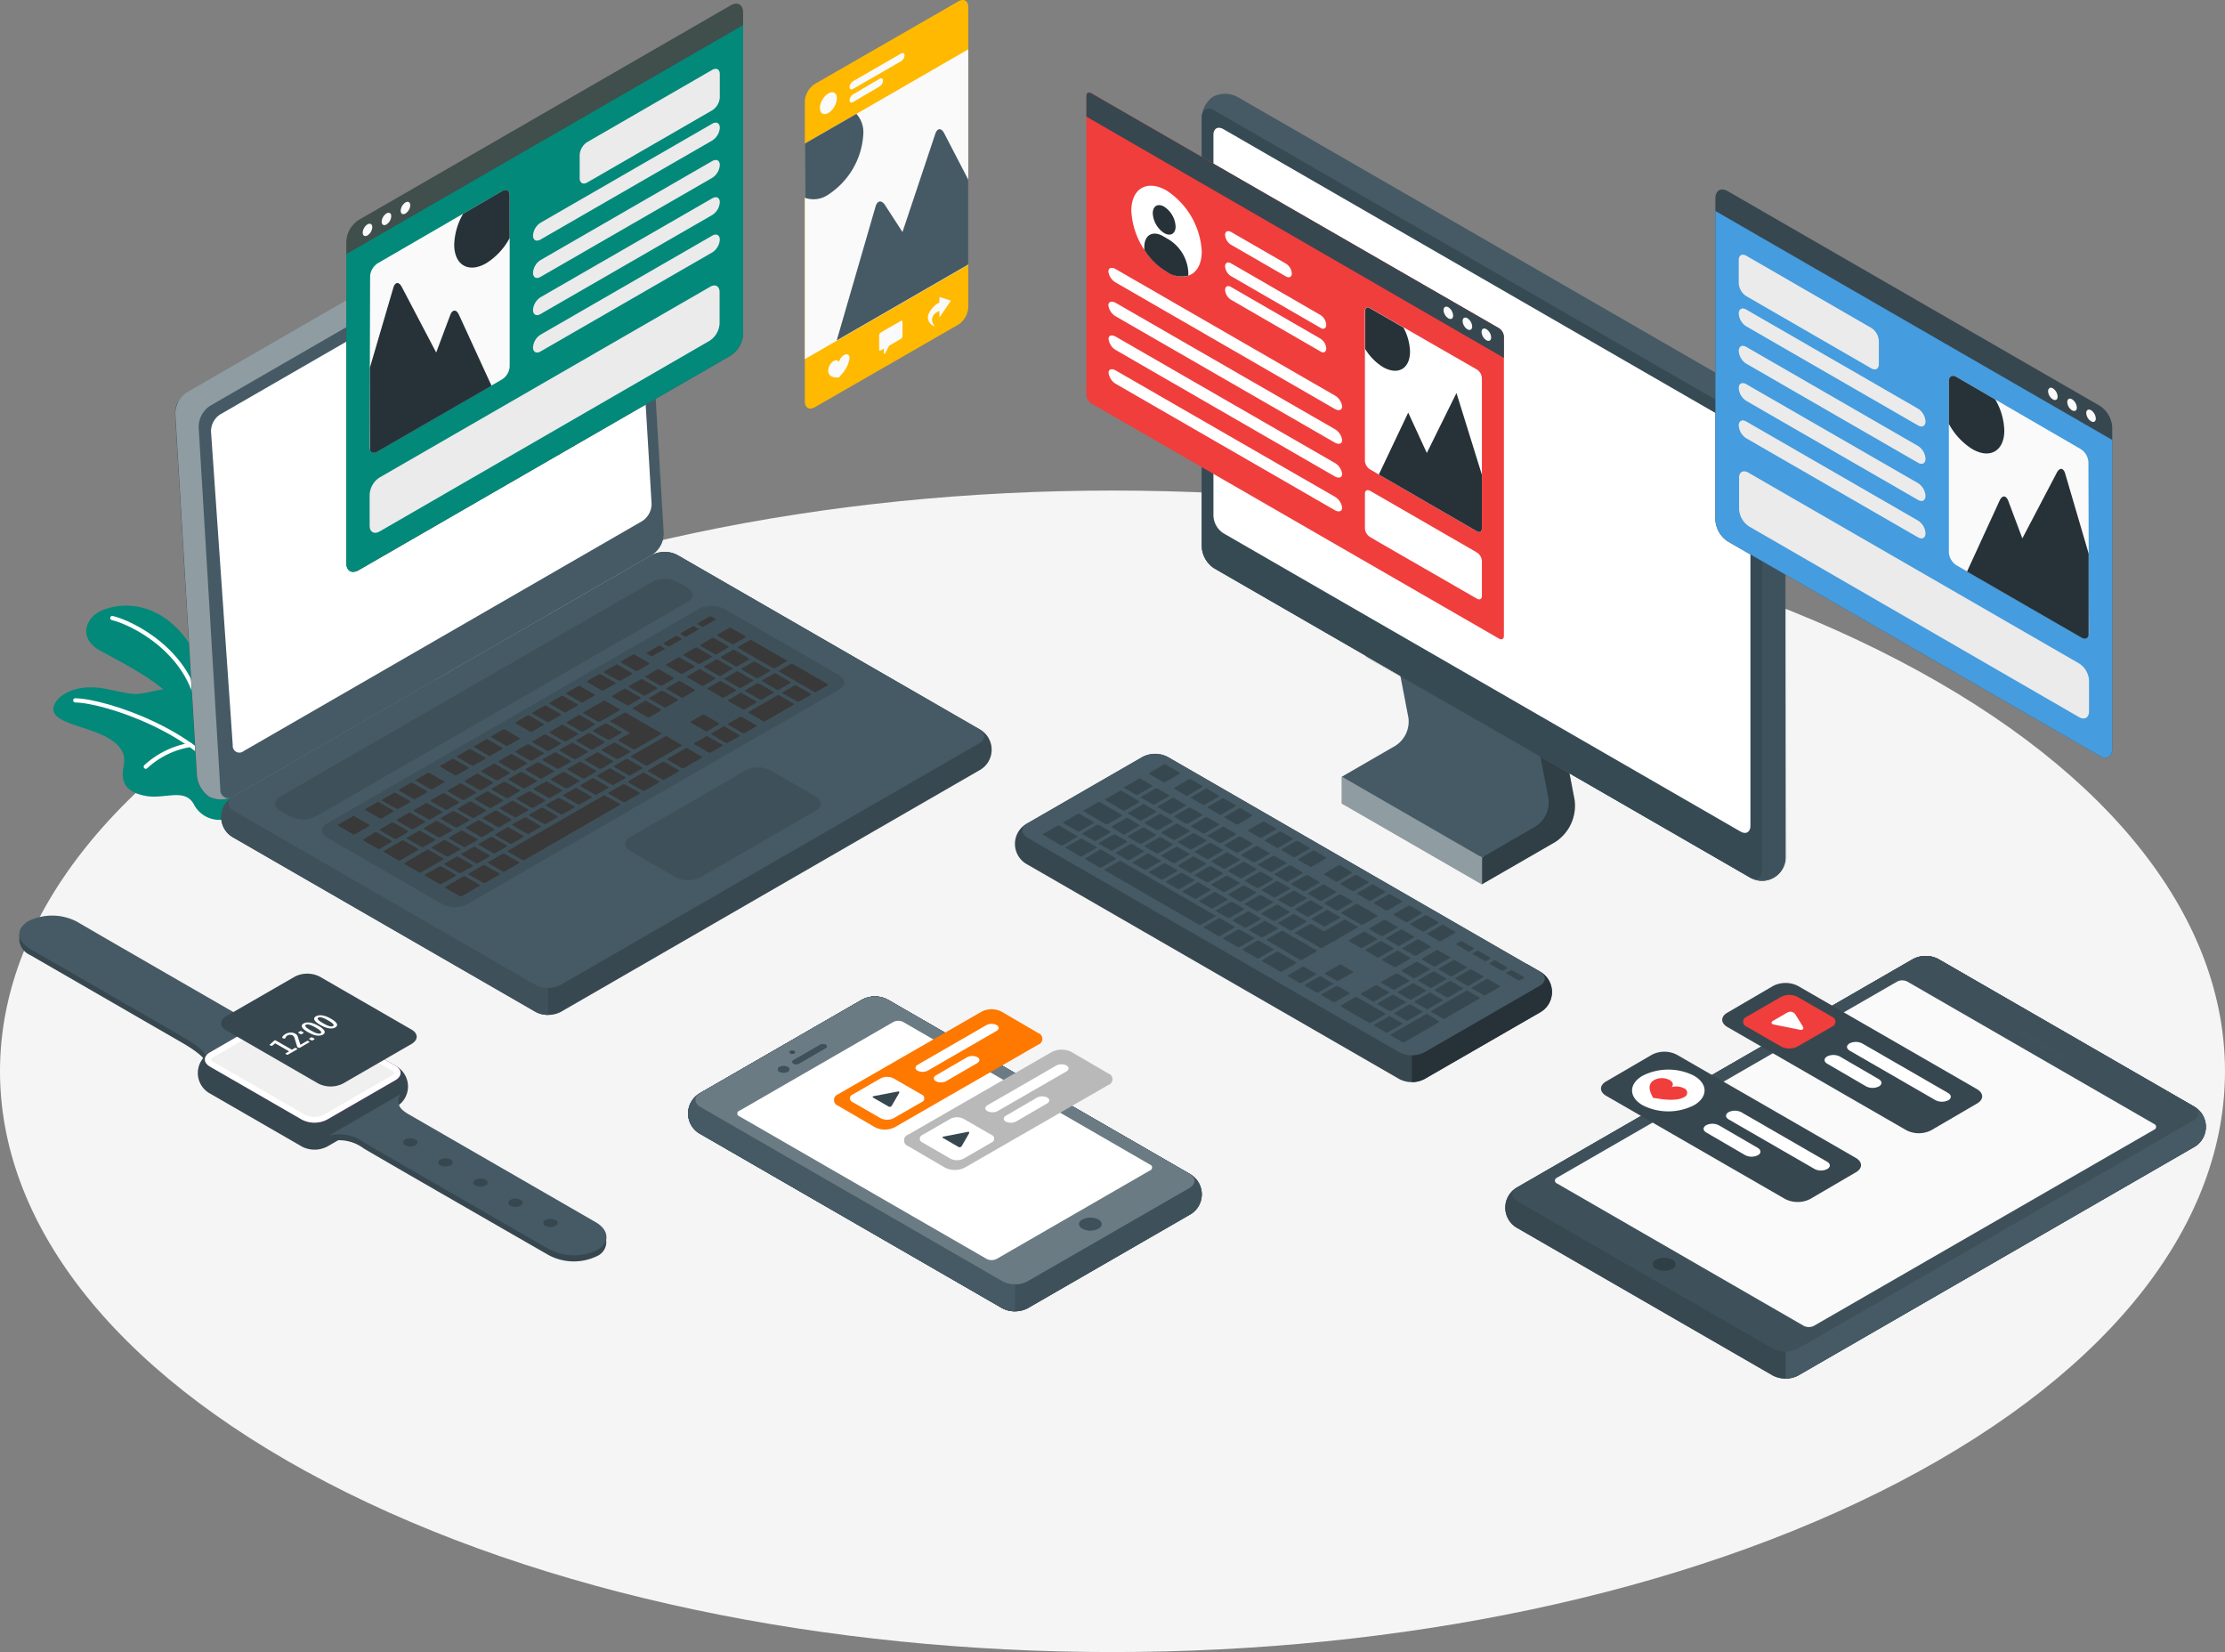 <svg xmlns="http://www.w3.org/2000/svg" width="528" height="392" fill="none"><rect width="100%" height="100%" fill="#808080" stroke="none"/><path fill="#F5F5F5" d="M77.333 351.639c103.09 53.815 270.255 53.815 373.345 0 103.09-53.816 103.102-141.062 0-194.877s-270.255-53.815-373.358 0c-103.102 53.815-103.09 141.061.013 194.877Z"/><path fill="#02897A" d="M50.666 171.413s-.613-13.818-8.19-21.855c-7.578-8.036-16.148-6.014-19.152-4.287-3.004 1.727-4.819 6.309.637 9.237 5.457 2.927 17.055 8.758 19.226 14.381l7.479 2.524Z"/><path stroke="#fff" stroke-linecap="round" stroke-miterlimit="10" stroke-width=".997" d="M26.646 146.643c4.672 1.115 18.27 7.791 20.5 21.597"/><path fill="#02897A" d="M47.147 168.24c-.65-3.467-4.132-5.696-9.895-4.422s-4.904 1.078-12.163-.368c-7.258-1.445-12.04 1.752-12.408 4.521-.417 3.013 5.48 4.018 9.931 5.733 4.451 1.715 7.578 4.03 6.744 7.999-.711 3.393 0 6.199 5.235 7.154 4.647.845 9.417-2.07 11.538 2.23a6.814 6.814 0 0 0 6.937 3.377 6.823 6.823 0 0 0 2.553-.927c9.76-11.172-8.472-25.297-8.472-25.297Z"/><path stroke="#fff" stroke-linecap="round" stroke-miterlimit="10" stroke-width=".997" d="M34.592 181.923a20.507 20.507 0 0 1 10.544-5.157"/><path stroke="#fff" stroke-linecap="round" stroke-miterlimit="10" stroke-width=".997" d="M17.855 166.182c7.504.147 29.819 7.926 36.023 19.821"/><path fill="#37474F" d="M62.006 244.216a28.303 28.303 0 0 1-8.165-3.515c-2.122-1.225-24.67-14.198-35.557-20.532a12.67 12.67 0 0 0-11.513-.171c-.74.399-1.36.992-1.79 1.715h-.405v1.396a4.3 4.3 0 0 0 2.563 3.492l35.703 20.604c1.877 1.066 5.15 3.051 5.947 4.668l-.552.318v1.409l16.761-9.665v-1.409l-2.992 1.69Z"/><path fill="#455A64" d="M6.771 218.552c-3.065 1.764-2.894 4.716.368 6.603l35.704 20.568c2.648 1.519 8.092 4.9 5.394 6.395l16.761-9.666c-2.66 1.556-8.325-1.556-11.157-3.197-2.121-1.225-24.67-14.198-35.557-20.544a12.71 12.71 0 0 0-11.513-.159Z"/><path fill="#37474F" d="m66.15 240.321-16.258 9.383a5.557 5.557 0 0 0-2.947 4.9 5.545 5.545 0 0 0 2.947 4.901l21.8 12.581a6.538 6.538 0 0 0 5.91 0l16.258-9.384a5.534 5.534 0 0 0 0-9.8l-21.8-12.581a6.525 6.525 0 0 0-5.91 0Z"/><path fill="#BA68C8" d="m49.893 249.704 16.258-9.383a6.525 6.525 0 0 1 5.91 0l21.8 12.568c1.63.944 1.63 2.451 0 3.418l-16.222 9.372a6.525 6.525 0 0 1-5.91 0l-21.836-12.606c-1.68-.906-1.68-2.45 0-3.369Z"/><path fill="#37474F" d="M143.848 293.499h-.393a5.313 5.313 0 0 0-2.158-2.107l-43.955-25.358c-1.9-1.09-3.678-2.181-2.452-4.961v-1.397l-16.92 9.8v1.397a9.81 9.81 0 0 1 8.313 1.605c1.692 1.065 30.554 17.664 43.955 25.358a12.671 12.671 0 0 0 11.452.208 3.672 3.672 0 0 0 2.182-3.099l-.024-1.446Z"/><path fill="#455A64" d="M86.308 271.032c1.692 1.054 30.554 17.665 43.955 25.358a12.712 12.712 0 0 0 11.452.208c3.053-1.764 2.894-4.728-.368-6.603l-43.955-25.358c-1.9-1.09-3.678-2.192-2.452-4.961l-16.92 9.8a9.817 9.817 0 0 1 8.288 1.556Z"/><path fill="#37474F" d="M129.442 289.493a.727.727 0 0 0-.496.686.722.722 0 0 0 .496.686 2.626 2.626 0 0 0 2.379 0 .725.725 0 0 0 .358-1.109.725.725 0 0 0-.358-.263 2.631 2.631 0 0 0-2.379 0ZM121.129 284.703a.733.733 0 0 0 0 1.384 2.627 2.627 0 0 0 2.378 0 .733.733 0 0 0 0-1.384 2.626 2.626 0 0 0-2.378 0ZM112.816 279.926a.722.722 0 0 0 0 1.371 2.642 2.642 0 0 0 2.391 0 .72.72 0 0 0 0-1.371 2.643 2.643 0 0 0-2.391 0ZM104.515 275.124a.72.72 0 0 0-.359 1.108.727.727 0 0 0 .359.263 2.631 2.631 0 0 0 2.379 0 .72.72 0 0 0 0-1.371 2.617 2.617 0 0 0-2.379 0ZM96.202 270.37a.725.725 0 0 0-.496.686.721.721 0 0 0 .496.686 2.629 2.629 0 0 0 2.378 0 .725.725 0 0 0 .36-1.109.725.725 0 0 0-.36-.263 2.627 2.627 0 0 0-2.378 0Z"/><path fill="#F0F0F0" d="M74.648 265.703a5.379 5.379 0 0 1-2.612-.612l-21.8-12.581c-.551-.319-.883-.723-.883-1.103 0-.379.332-.796.883-1.114l16.258-9.384a5.871 5.871 0 0 1 5.223 0L93.58 253.49c.564.318.883.723.883 1.102 0 .38-.32.797-.883 1.115l-16.258 9.384a5.365 5.365 0 0 1-2.673.612Z"/><path fill="#fff" d="M69.056 240.982a4.701 4.701 0 0 1 2.268.515l21.8 12.581c.442.257.54.478.54.527 0 .049-.098.257-.54.514l-16.258 9.384a5.252 5.252 0 0 1-4.536 0l-21.751-12.581c-.442-.258-.54-.478-.54-.515 0-.037.098-.269.54-.527l16.258-9.383a4.7 4.7 0 0 1 2.268-.515h-.049Zm0-1.384a6.142 6.142 0 0 0-2.955.71l-16.258 9.384c-1.63.931-1.63 2.45 0 3.406l21.8 12.568a6.5 6.5 0 0 0 5.91 0l16.258-9.371c1.63-.943 1.63-2.45 0-3.418L72.06 240.321a6.14 6.14 0 0 0-3.004-.723Z"/><path fill="#37474F" d="m53.705 241.105 16.258-9.372a6.538 6.538 0 0 1 5.91 0l21.788 12.569c1.63.943 1.63 2.45 0 3.406l-16.246 9.383a6.525 6.525 0 0 1-5.91 0l-21.8-12.593c-1.63-.919-1.63-2.45 0-3.393Z"/><path fill="#fff" d="M68.348 250.236a.284.284 0 0 1-.166.037.656.656 0 0 1-.213-.085l-.083-.048c-.081-.047-.129-.086-.141-.118-.013-.037.006-.07.057-.1l.808-.468-3.296-1.893-.737.583c-.047.027-.126.024-.238-.011a1.441 1.441 0 0 1-.295-.125c-.077-.044-.082-.096-.013-.155l1.044-.932a.509.509 0 0 1 .192-.059c.073-.013.129-.008.167.014l3.83 2.199.692-.401c.051-.03.107-.04.167-.03.06.005.13.03.212.077l.083.048c.082.047.129.089.142.126.013.032-.007.063-.058.092l-2.154 1.249Zm2.789-1.616c-.039.022-.114.018-.225-.011a1.319 1.319 0 0 1-.283-.118c-.05-.029-.079-.053-.083-.07l-.64-2.068a1.486 1.486 0 0 0-.18-.422 1.098 1.098 0 0 0-.906-.394 1.33 1.33 0 0 0-.628.186.95.95 0 0 0-.308.252c-.051.079-.1.177-.147.293-.013.067-.032.108-.057.122-.052.03-.152.036-.302.02a.87.87 0 0 1-.315-.078c-.09-.051-.113-.134-.07-.248a.981.981 0 0 1 .255-.37c.132-.131.282-.245.449-.342a2.628 2.628 0 0 1 1.225-.361 2.06 2.06 0 0 1 1.15.26c.15.086.267.179.353.277.09.096.165.221.225.374s.123.366.187.64l.459 1.343 1.545-.895a.248.248 0 0 1 .16-.034c.06.005.13.03.212.077l.084.048c.08.047.128.089.141.126.013.032-.006.063-.058.092l-2.243 1.301Zm.596-3.326c-.188.109-.335.133-.442.071l-.47-.269c-.106-.062-.066-.147.122-.256l.141-.082c.188-.109.336-.132.443-.071l.469.27c.107.061.066.146-.122.255l-.14.082Zm2.596 1.491c-.188.108-.335.132-.443.071l-.469-.27c-.107-.061-.066-.146.122-.255l.14-.082c.189-.109.336-.133.444-.071l.469.269c.107.062.066.147-.122.256l-.14.082Zm2.295-1.293c-.393.227-.893.298-1.501.21-.604-.09-1.289-.355-2.056-.796-.766-.44-1.23-.834-1.388-1.182-.155-.35-.036-.639.358-.867.397-.23.9-.301 1.507-.214.608.088 1.295.352 2.062.792.767.44 1.228.836 1.382 1.186.155.35.034.64-.364.871Zm-.54-.318c.184-.106.195-.265.032-.477-.16-.215-.555-.504-1.19-.868-.633-.364-1.137-.591-1.509-.682-.368-.093-.644-.086-.828.02-.184.107-.194.266-.031.478.159.209.557.497 1.195.864.639.366 1.142.596 1.51.689.364.091.638.083.822-.024Zm3.483-1.387c-.394.227-.894.297-1.502.21-.603-.09-1.288-.356-2.055-.796-.767-.44-1.23-.834-1.389-1.182-.154-.35-.035-.639.358-.867.397-.23.9-.301 1.508-.214.607.088 1.295.352 2.061.792.767.44 1.228.836 1.383 1.186.154.35.033.64-.364.871Zm-.54-.318c.183-.106.194-.266.03-.477-.158-.215-.554-.504-1.188-.868-.634-.364-1.137-.591-1.51-.682-.368-.093-.644-.086-.828.02-.183.107-.194.266-.03.478.158.209.556.497 1.195.864.638.366 1.141.596 1.51.689.363.091.637.083.82-.024Z"/><path fill="#455A64" d="m204.663 237.148-38.414 22.16a5.544 5.544 0 0 0-2.961 4.9 5.537 5.537 0 0 0 2.961 4.901l71.653 41.344a6.602 6.602 0 0 0 5.91 0l38.413-22.161a5.53 5.53 0 0 0 2.962-4.9 5.536 5.536 0 0 0-2.962-4.9l-71.652-41.344a6.527 6.527 0 0 0-5.91 0Z"/><path fill="#455A64" d="m204.663 237.148-38.414 22.16a5.544 5.544 0 0 0-2.961 4.9 5.537 5.537 0 0 0 2.961 4.901l71.653 41.344a6.602 6.602 0 0 0 5.91 0l38.413-22.161a5.53 5.53 0 0 0 2.962-4.9 5.536 5.536 0 0 0-2.962-4.9l-71.652-41.344a6.527 6.527 0 0 0-5.91 0Z"/><path fill="#455A64" d="m204.663 237.148-38.414 22.16a5.544 5.544 0 0 0-2.961 4.9 5.537 5.537 0 0 0 2.961 4.901l71.653 41.344a6.602 6.602 0 0 0 5.91 0l38.413-22.161a5.53 5.53 0 0 0 2.962-4.9 5.536 5.536 0 0 0-2.962-4.9l-71.652-41.344a6.527 6.527 0 0 0-5.91 0Z"/><path fill="#000" d="m204.663 237.148-38.414 22.16a5.544 5.544 0 0 0-2.961 4.9 5.537 5.537 0 0 0 2.961 4.901l71.653 41.344a6.602 6.602 0 0 0 5.91 0l38.413-22.161a5.53 5.53 0 0 0 2.962-4.9 5.536 5.536 0 0 0-2.962-4.9l-71.652-41.344a6.527 6.527 0 0 0-5.91 0Z" opacity=".1"/><path fill="#455A64" d="m240.857 254.604-30.284-17.456a6.527 6.527 0 0 0-5.91 0l-38.414 22.16a5.544 5.544 0 0 0-2.961 4.9 5.537 5.537 0 0 0 2.961 4.901l71.653 41.344a6.126 6.126 0 0 0 2.955.698v-56.547Z"/><path fill="#455A64" d="m237.915 304.034-71.666-41.344c-1.63-.931-1.63-2.45 0-3.406l38.414-22.136a6.524 6.524 0 0 1 5.91 0l71.652 41.344c1.631.931 1.631 2.45 0 3.406l-38.413 22.136a6.499 6.499 0 0 1-5.897 0Z"/><path fill="#455A64" d="m237.915 304.034-71.666-41.344c-1.63-.931-1.63-2.45 0-3.406l38.414-22.136a6.524 6.524 0 0 1 5.91 0l71.652 41.344c1.631.931 1.631 2.45 0 3.406l-38.413 22.136a6.499 6.499 0 0 1-5.897 0Z"/><path fill="#455A64" d="m237.915 304.034-71.666-41.344c-1.63-.931-1.63-2.45 0-3.406l38.414-22.136a6.524 6.524 0 0 1 5.91 0l71.652 41.344c1.631.931 1.631 2.45 0 3.406l-38.413 22.136a6.499 6.499 0 0 1-5.897 0Z"/><path fill="#fff" d="m237.915 304.034-71.666-41.344c-1.63-.931-1.63-2.45 0-3.406l38.414-22.136a6.524 6.524 0 0 1 5.91 0l71.652 41.344c1.631.931 1.631 2.45 0 3.406l-38.413 22.136a6.499 6.499 0 0 1-5.897 0Z" opacity=".2"/><path fill="#fff" d="m175.556 263.51 36.427-21.009a2.574 2.574 0 0 1 2.354 0l58.583 33.848a.72.72 0 0 1 .346 1.095.714.714 0 0 1-.346.264l-36.415 21.01a2.605 2.605 0 0 1-2.367 0l-58.582-33.786a.724.724 0 0 1 0-1.422Z"/><path fill="#455A64" d="M260.646 291.55a4.158 4.158 0 0 1-3.8 0c-1.055-.6-1.055-1.579 0-2.192a4.232 4.232 0 0 1 3.8 0c1.055.613 1.055 1.592 0 2.192Z"/><path fill="#000" d="M260.646 291.55a4.158 4.158 0 0 1-3.8 0c-1.055-.6-1.055-1.579 0-2.192a4.232 4.232 0 0 1 3.8 0c1.055.613 1.055 1.592 0 2.192Z" opacity=".1"/><path fill="#455A64" d="M188.454 249.913a1.012 1.012 0 0 1-.956 0 .293.293 0 0 1 0-.551 1.009 1.009 0 0 1 .956 0c.056.02.105.058.139.107a.296.296 0 0 1-.139.444ZM186.921 254.298a2.154 2.154 0 0 1-1.937 0 .585.585 0 0 1-.29-.9.593.593 0 0 1 .29-.215 2.171 2.171 0 0 1 1.937 0 .584.584 0 0 1 .291.901.588.588 0 0 1-.291.214ZM188.283 252.351c-.356-.209-.344-.552 0-.772l6.351-3.675a1.518 1.518 0 0 1 1.324 0c.356.208.331.551 0 .771l-6.339 3.676a1.488 1.488 0 0 1-1.336 0Z"/><path fill="#455A64" d="M188.453 249.398a.295.295 0 0 1 0 .552 1.02 1.02 0 0 1-.956 0M186.921 254.298a2.154 2.154 0 0 1-1.937 0 .585.585 0 0 1-.29-.9.593.593 0 0 1 .29-.215 2.171 2.171 0 0 1 1.937 0 .584.584 0 0 1 .291.901.588.588 0 0 1-.291.214ZM188.283 252.351c-.356-.209-.344-.552 0-.772l6.351-3.675a1.518 1.518 0 0 1 1.324 0c.356.208.331.551 0 .771l-6.339 3.676a1.488 1.488 0 0 1-1.336 0Z"/><path fill="#455A64" d="M188.453 249.398a.295.295 0 0 1 0 .552 1.02 1.02 0 0 1-.956 0M186.921 254.298a2.154 2.154 0 0 1-1.937 0 .585.585 0 0 1-.29-.9.593.593 0 0 1 .29-.215 2.171 2.171 0 0 1 1.937 0 .584.584 0 0 1 .291.901.588.588 0 0 1-.291.214ZM188.283 252.351c-.356-.209-.344-.552 0-.772l6.351-3.675a1.518 1.518 0 0 1 1.324 0c.356.208.331.551 0 .771l-6.339 3.676a1.488 1.488 0 0 1-1.336 0Z"/><path fill="#000" d="M188.454 249.913a1.012 1.012 0 0 1-.956 0 .293.293 0 0 1 0-.551 1.009 1.009 0 0 1 .956 0c.056.02.105.058.139.107a.296.296 0 0 1-.139.444Z" opacity=".1"/><path fill="#000" d="M188.453 249.398a.295.295 0 0 1 0 .552 1.02 1.02 0 0 1-.956 0M186.921 254.298a2.154 2.154 0 0 1-1.937 0 .585.585 0 0 1-.29-.9.593.593 0 0 1 .29-.215 2.171 2.171 0 0 1 1.937 0 .584.584 0 0 1 .291.901.588.588 0 0 1-.291.214ZM188.283 252.351c-.356-.209-.344-.552 0-.772l6.351-3.675a1.518 1.518 0 0 1 1.324 0c.356.208.331.551 0 .771l-6.339 3.676a1.488 1.488 0 0 1-1.336 0Z" opacity=".1"/><path fill="#455A64" d="m459.899 227.531 60.581 34.938a5.533 5.533 0 0 1 0 9.8l-93.833 54.134a6.527 6.527 0 0 1-5.91 0l-60.569-34.95a5.541 5.541 0 0 1-2.961-4.9 5.533 5.533 0 0 1 2.961-4.9l93.882-54.122a6.512 6.512 0 0 1 5.849 0Z"/><path fill="#455A64" d="m459.899 227.531 60.581 34.938a5.533 5.533 0 0 1 0 9.8l-93.833 54.134a6.527 6.527 0 0 1-5.91 0l-60.569-34.95a5.541 5.541 0 0 1-2.961-4.9 5.533 5.533 0 0 1 2.961-4.9l93.882-54.122a6.512 6.512 0 0 1 5.849 0Z"/><path fill="#000" d="m459.899 227.531 60.581 34.938a5.533 5.533 0 0 1 0 9.8l-93.833 54.134a6.527 6.527 0 0 1-5.91 0l-60.569-34.95a5.541 5.541 0 0 1-2.961-4.9 5.533 5.533 0 0 1 2.961-4.9l93.882-54.122a6.512 6.512 0 0 1 5.849 0Z" opacity=".2"/><path fill="#455A64" d="m401.537 257.79 52.514-30.258a6.495 6.495 0 0 1 5.897 0l60.581 34.937a5.545 5.545 0 0 1 2.962 4.9 5.53 5.53 0 0 1-2.962 4.9l-93.832 54.134a6.126 6.126 0 0 1-2.955.698v-11.784l-22.205-57.527Z"/><path fill="#455A64" d="m426.647 320.009 93.833-54.134c1.631-.931 1.631-2.45 0-3.406l-60.581-34.937a6.502 6.502 0 0 0-5.898 0l-93.833 54.133c-1.63.931-1.63 2.45 0 3.406l60.569 34.938a6.54 6.54 0 0 0 5.91 0Z"/><path fill="#000" d="m426.647 320.009 93.833-54.134c1.631-.931 1.631-2.45 0-3.406l-60.581-34.937a6.502 6.502 0 0 0-5.898 0l-93.833 54.133c-1.63.931-1.63 2.45 0 3.406l60.569 34.938a6.54 6.54 0 0 0 5.91 0Z" opacity=".1"/><path fill="#FAFAFA" d="m511.174 266.696-58.583-33.799a2.682 2.682 0 0 0-2.366 0l-80.751 46.551a.72.72 0 0 0-.346 1.095.722.722 0 0 0 .346.265l58.583 33.798a2.668 2.668 0 0 0 2.366 0l80.751-46.551a.72.72 0 0 0 .346-1.095.714.714 0 0 0-.346-.264Z"/><path fill="#455A64" d="M393.015 301.093a4.158 4.158 0 0 0 3.801 0 1.15 1.15 0 0 0 0-2.192 4.158 4.158 0 0 0-3.801 0 1.15 1.15 0 0 0 0 2.192Z"/><path fill="#000" d="M393.015 301.093a4.158 4.158 0 0 0 3.801 0 1.15 1.15 0 0 0 0-2.192 4.158 4.158 0 0 0-3.801 0 1.15 1.15 0 0 0 0 2.192Z" opacity=".3"/><path fill="#455A64" d="M486.885 246.949a1.05 1.05 0 0 0 .969 0 .297.297 0 0 0 .192-.276.296.296 0 0 0-.192-.276 1.05 1.05 0 0 0-.969 0 .297.297 0 0 0-.192.276.296.296 0 0 0 .192.276ZM488.381 251.358a2.129 2.129 0 0 0 1.925 0 .59.59 0 0 0 .29-.9.598.598 0 0 0-.29-.215 2.142 2.142 0 0 0-1.925 0 .596.596 0 0 0-.402.558.587.587 0 0 0 .402.557ZM487.069 249.398c.356-.208.331-.551 0-.772l-6.351-3.675a1.453 1.453 0 0 0-1.324 0c-.356.196-.343.539 0 .76l6.351 3.675a1.448 1.448 0 0 0 1.324.012Z"/><g fill="#000" opacity=".3"><path d="M486.885 246.948a1.05 1.05 0 0 0 .969 0 .297.297 0 0 0 .192-.276.296.296 0 0 0-.192-.276 1.05 1.05 0 0 0-.969 0 .297.297 0 0 0-.192.276.296.296 0 0 0 .192.276ZM488.381 251.358a2.142 2.142 0 0 0 1.925 0 .598.598 0 0 0 .401-.558.587.587 0 0 0-.401-.557 2.136 2.136 0 0 0-1.925 0 .588.588 0 0 0 0 1.115ZM487.069 249.398c.356-.208.331-.551 0-.772l-6.351-3.675a1.453 1.453 0 0 0-1.324 0c-.356.196-.343.539 0 .76l6.351 3.675a1.448 1.448 0 0 0 1.324.012Z" opacity=".3"/></g><path fill="#455A64" d="M154.797 131.661 55.484 188.98a5.53 5.53 0 0 0-2.962 4.9 5.534 5.534 0 0 0 2.962 4.9l71.665 41.332a6.524 6.524 0 0 0 5.91 0l99.313-57.319a5.547 5.547 0 0 0 0-9.8l-71.665-41.332a6.527 6.527 0 0 0-5.91 0Z"/><path fill="#000" d="M154.797 131.661 55.484 188.98a5.53 5.53 0 0 0-2.962 4.9 5.534 5.534 0 0 0 2.962 4.9l71.665 41.332a6.524 6.524 0 0 0 5.91 0l99.313-57.319a5.547 5.547 0 0 0 0-9.8l-71.665-41.332a6.527 6.527 0 0 0-5.91 0Z" opacity=".2"/><path fill="#455A64" d="m130.055 145.932-74.62 43.048a5.532 5.532 0 0 0-2.961 4.9 5.535 5.535 0 0 0 2.96 4.9l71.666 41.332c.91.481 1.926.725 2.955.711v-94.891Z"/><path fill="#000" d="m130.055 145.932-74.62 43.048a5.532 5.532 0 0 0-2.961 4.9 5.535 5.535 0 0 0 2.96 4.9l71.666 41.332c.91.481 1.926.725 2.955.711v-94.891Z" opacity=".1"/><path fill="#455A64" d="m55.435 188.98 99.313-57.319a6.527 6.527 0 0 1 5.91 0l71.665 41.332c1.631.943 1.631 2.45 0 3.406l-99.313 57.319a6.54 6.54 0 0 1-5.91 0l-71.665-41.333c-1.63-.943-1.63-2.474 0-3.405Z"/><path fill="#455A64" d="M102.345 129.958 42.266 95.327a5.656 5.656 0 0 0-.71 2.879l5.137 85.874a6.818 6.818 0 0 0 2.979 4.998 6.34 6.34 0 0 0 5.714-.098l48.001-27.649-1.042-31.373Z"/><path fill="#000" d="M102.345 129.958 42.266 95.327a5.656 5.656 0 0 0-.71 2.879l5.137 85.874a6.818 6.818 0 0 0 2.979 4.998 6.34 6.34 0 0 0 5.714-.098l48.001-27.649-1.042-31.373Z" opacity=".2"/><path fill="#455A64" d="m66.519 188.98 88.279-50.925a6.535 6.535 0 0 1 5.909 0l2.453 1.385c1.63.943 1.63 2.45 0 3.405L74.88 193.77a6.538 6.538 0 0 1-5.909 0l-2.452-1.385c-1.63-.943-1.63-2.474 0-3.405Z"/><path fill="#000" d="m66.519 188.98 88.279-50.925a6.535 6.535 0 0 1 5.909 0l2.453 1.385c1.63.943 1.63 2.45 0 3.405L74.88 193.77a6.538 6.538 0 0 1-5.909 0l-2.452-1.385c-1.63-.943-1.63-2.474 0-3.405Z" opacity=".1"/><path fill="#455A64" d="m77.64 195.362 88.278-50.924a6.602 6.602 0 0 1 5.91 0l27.329 15.778c1.631.931 1.631 2.45 0 3.406l-88.278 50.924a6.527 6.527 0 0 1-5.91 0l-27.33-15.778c-1.667-.931-1.667-2.463 0-3.406Z"/><path fill="#000" d="m77.64 195.362 88.278-50.924a6.602 6.602 0 0 1 5.91 0l27.329 15.778c1.631.931 1.631 2.45 0 3.406l-88.278 50.924a6.527 6.527 0 0 1-5.91 0l-27.33-15.778c-1.667-.931-1.667-2.463 0-3.406Z" opacity=".1"/><path fill="#455A64" d="m149.623 198.559 27.33-15.766a6.535 6.535 0 0 1 5.909 0l10.704 6.187c1.631.931 1.631 2.45 0 3.405l-27.329 15.766a6.527 6.527 0 0 1-5.91 0l-10.716-6.186c-1.619-.931-1.619-2.462.012-3.406Z"/><path fill="#000" d="m149.623 198.559 27.33-15.766a6.535 6.535 0 0 1 5.909 0l10.704 6.187c1.631.931 1.631 2.45 0 3.405l-27.329 15.766a6.527 6.527 0 0 1-5.91 0l-10.716-6.186c-1.619-.931-1.619-2.462.012-3.406Z" opacity=".1"/><path fill="#393939" d="m158.083 167.799 2.746-1.593c.123-.073.111-.183 0-.257l-3.494-1.984a.51.51 0 0 0-.466 0l-2.746 1.58c-.123.073-.099.196 0 .269l3.42 1.973a.542.542 0 0 0 .54.012Zm-6.045-6.603-2.759 1.58c-.11.074-.098.184 0 .27l3.421 1.972a.486.486 0 0 0 .454 0l2.759-1.58c.11-.074.098-.184 0-.27l-3.421-1.972a.497.497 0 0 0-.454 0Zm-8.889 5.121-4.659 2.695c-.123 0-.111.183 0 .257l3.421 1.972a.52.52 0 0 0 .466 0l4.659-2.695c.11-.061.098-.184 0-.257l-3.421-1.972a.5.5 0 0 0-.466-.062v.062Zm4.904-2.806-2.758 1.593c-.111.061-.098.184 0 .257l3.457 1.96a.5.5 0 0 0 .454 0l2.759-1.592c.11-.062.098-.184 0-.258l-3.421-1.972a.503.503 0 0 0-.527-.049l.036.061Zm-10.802 6.223-2.746 1.593c-.123.061-.11.184 0 .257l3.421 1.985a.522.522 0 0 0 .466 0l2.746-1.58c.123-.074.098-.196 0-.27l-3.421-2.021a.54.54 0 0 0-.502-.025l.036.061Zm-4.021 2.328-2.747 1.58c-.122.074-.11.196 0 .27l3.421 1.972a.567.567 0 0 0 .466 0l2.747-1.592c.122-.074.098-.184 0-.27l-3.421-1.972a.486.486 0 0 0-.503-.049l.037.061Zm13.487 8.012 2.759-1.581c.11-.073.098-.183 0-.269l-3.421-1.972a.486.486 0 0 0-.454 0l-2.759 1.58c-.11.073-.098.184 0 .269l3.421 1.973a.492.492 0 0 0 .405-.062l.049.062Zm-4.022 2.327 2.759-1.592c.11-.062.098-.184 0-.258l-3.421-1.972a.471.471 0 0 0-.453 0l-2.759 1.593c-.11.061-.098.183 0 .257l3.421 1.972a.498.498 0 0 0 .38-.061l.073.061Zm-4.021 2.316 2.758-1.581c.111-.073.099-.196 0-.269l-3.506-2.071a.556.556 0 0 0-.227-.05.556.556 0 0 0-.227.05l-2.759 1.593c-.11.061-.098.184 0 .257l3.421 1.985a.498.498 0 0 0 .491.024l.049.062Zm-4.022 2.327 2.759-1.592c.11-.074.098-.184 0-.27l-3.421-1.972a.486.486 0 0 0-.454 0l-2.758 1.58c-.111.074-.098.184 0 .27l3.421 1.972a.542.542 0 0 0 .404-.049l.049.061Zm19.458-16.868 2.747-1.593c.122 0 .11-.184 0-.257l-3.421-1.973a.538.538 0 0 0-.466 0l-2.746 1.593c-.123.061-.099.184 0 .257l3.42 1.973a.51.51 0 0 0 .417-.062l.049.062Zm-3.372 7.582 6.131-3.54c.123-.073.098-.184 0-.269l-8.313-4.79a.486.486 0 0 0-.454 0l-3.175 1.825c-.111.074-.098.184 0 .27l4.401 2.535c.135.074.148.196 0 .258l-2.538 1.47c-.11.061-.098.183 0 .257l3.421 1.972a.494.494 0 0 0 .246.036.488.488 0 0 0 .232-.085l.049.061Zm-21.603-3.442-2.747 1.593c-.122.061-.11.183 0 .257l3.421 1.972a.524.524 0 0 0 .466 0l2.746-1.592c.123-.062.099-.184 0-.258l-3.42-1.972a.51.51 0 0 0-.466 0Zm-4.022 2.328-2.746 1.58c-.123.073-.111.184 0 .269l3.421 1.973a.52.52 0 0 0 .465 0l2.747-1.581c.122-.073.098-.183 0-.269l-3.421-1.972a.484.484 0 0 0-.429 0h-.037Zm-19.151 26.558a.482.482 0 0 0 .453 0l2.747-1.58c.122-.074.11-.184 0-.27l-3.421-1.972a.51.51 0 0 0-.466 0l-2.746 1.58c-.123.074-.099.184 0 .27l3.433 1.972Zm-13.022-7.999-2.758 1.58c-.11.074-.098.184 0 .27l3.42 1.972a.496.496 0 0 0 .454 0l2.759-1.58c.11-.074.098-.184 0-.27l-3.42-1.972a.485.485 0 0 0-.418 0h-.037Zm7.075 5.782a.509.509 0 0 0 .454 0l2.746-1.593c.123 0 .11-.183 0-.257l-3.433-1.972a.497.497 0 0 0-.454 0l-2.746 1.592c-.123.062-.11.184 0 .258l3.433 1.972Zm13.401 3.834 2.759-1.592c.11-.062.098-.184 0-.258l-3.421-1.972a.509.509 0 0 0-.454 0l-2.758 1.593c-.111.061-.098.183 0 .257l3.421 1.972a.5.5 0 0 0 .49 0h-.037Zm-4.475 2.303a.486.486 0 0 0 .454 0l2.758-1.58c.111-.074.098-.196 0-.27l-3.42-1.972a.544.544 0 0 0-.454 0l-2.759 1.593c-.11.073-.098.183 0 .257l3.421 1.972Zm-11.979-14.247-2.759 1.593c-.11.061-.098.183 0 .257l3.421 1.985a.496.496 0 0 0 .454 0l2.759-1.593c.11 0 .098-.184 0-.257l-3.421-1.973a.536.536 0 0 0-.417-.012h-.037Zm20.108-11.601-2.759 1.593c-.11.061-.098.183 0 .257l3.421 1.985a.497.497 0 0 0 .454 0l2.758-1.581c.111-.073.099-.196 0-.269l-3.42-1.973a.555.555 0 0 0-.417-.012h-.037Zm-16.05 9.323-2.758 1.592c-.11 0-.098.184 0 .257l3.421 1.973a.508.508 0 0 0 .453 0l2.759-1.593c.11-.061.098-.184 0-.257l-3.421-1.972a.486.486 0 0 0-.454 0Zm20.108-11.601-2.746 1.592c-.123 0-.11.184 0 .257l3.421 1.973a.509.509 0 0 0 .453 0l2.759-1.593c.11-.061.098-.184 0-.257l-3.421-1.972a.465.465 0 0 0-.466-.037v.037Zm-8.043 4.643-2.759 1.58c-.11.073-.098.184 0 .269l3.421 1.973c.071.032.149.05.227.05a.556.556 0 0 0 .227-.05l2.759-1.593c.11-.073.098-.184 0-.269l-3.421-1.973a.492.492 0 0 0-.454-.024v.037Zm-4.021 2.315-2.759 1.592c-.11.062-.098.184 0 .258l3.421 1.972a.509.509 0 0 0 .453 0l2.759-1.593c.11-.061.098-.183 0-.257l-3.421-1.984a.491.491 0 0 0-.453-.025v.037Zm-4.022 2.327-2.759 1.581c-.11.073-.098.183 0 .269l3.421 1.972a.486.486 0 0 0 .454 0l2.758-1.58c.111-.073.099-.184 0-.269l-3.42-1.973a.494.494 0 0 0-.454-.036v.036Zm21.518 3.369 2.746-1.58c.123-.074.111-.184 0-.27l-3.42-1.972a.497.497 0 0 0-.454 0l-2.783 1.544c-.111.073-.098.183 0 .269l3.421 1.972a.49.49 0 0 0 .49 0v.037Zm34.331-35.611-2.759 1.592c-.111.062-.098.184 0 .258l3.421 1.972a.508.508 0 0 0 .453 0l2.759-1.593c.11 0 .098-.183 0-.257l-3.421-1.972a.462.462 0 0 0-.417-.037l-.036.037Zm-4.905 2.805-2.759 1.593c-.11.061-.098.183 0 .257l3.421 1.972a.5.5 0 0 0 .454 0l2.759-1.592c.11 0 .098-.184 0-.258l-3.421-1.972a.51.51 0 0 0-.331-.037l-.123.037Zm8.889-5.121-2.636 1.544c-.11.073-.098.184 0 .269l3.421 1.973a.497.497 0 0 0 .454 0l2.758-1.581c.111-.073.098-.183 0-.269l-3.42-1.972a.486.486 0 0 0-.503 0l-.074.036Zm-20.206 21.806 2.759-1.593c.11-.073.098-.183 0-.269l-3.421-1.972a.486.486 0 0 0-.453 0l-2.759 1.58c-.11.073-.098.196 0 .269l3.421 1.973a.543.543 0 0 0 .527-.025l-.074.037Zm24.755-24.133a.496.496 0 0 0-.453 0l-2.759 1.592c-.111 0-.098.184 0 .258l3.421 1.972a.508.508 0 0 0 .453 0l2.759-1.593c.11-.061.098-.183 0-.257l-3.421-1.972Zm-38.842 37.914 2.758-1.592c.111 0 .098-.184 0-.257l-3.421-1.973a.508.508 0 0 0-.453 0l-2.783 1.556c-.111.061-.099.184 0 .257l3.42 1.973a.509.509 0 0 0 .479.024v.012Zm49.325-28.457 2.747-1.58c.122-.074.11-.184 0-.27l-3.421-1.972a.51.51 0 0 0-.466 0l-2.746 1.58c-.123.074-.099.184 0 .27l3.384 1.948a.487.487 0 0 0 .502.012v.012Zm-8.913-.49 2.758-1.592c.111-.074.098-.184 0-.27l-3.421-1.972a.482.482 0 0 0-.453 0l-2.734 1.556c-.111.073-.098.183 0 .269l3.42 1.972a.528.528 0 0 0 .43.025v.012Zm3.322-6.125a.537.537 0 0 0-.453 0l-2.759 1.592c-.11.062-.098.184 0 .258l3.421 1.984a.486.486 0 0 0 .453 0l2.759-1.58c.11-.074.098-.196 0-.27l-3.421-1.984Zm.846-.49 8.313 4.79a.512.512 0 0 0 .454 0l2.746-1.593c.123-.061.111-.183 0-.257l-8.313-4.79a.47.47 0 0 0-.453 0l-2.759 1.593c-.135.024-.123.147.012.22v.037Zm-9.343 5.108-2.758 1.593c-.111 0-.098.184 0 .257l3.421 1.972a.495.495 0 0 0 .453 0l2.759-1.592c.11-.061.098-.184 0-.257l-3.421-1.973a.498.498 0 0 0-.454-.036v.036Zm-30.272 17.469-2.734 1.544c-.11.073-.098.183 0 .269l3.421 1.972a.486.486 0 0 0 .453 0l2.759-1.58c.111-.073.098-.184 0-.269l-3.421-1.973a.498.498 0 0 0-.478 0v.037Zm39.885-13.144a.509.509 0 0 0 .454 0l2.746-1.593c.123-.061.11-.184 0-.257l-3.421-1.972a.483.483 0 0 0-.466 0l-2.746 1.592c-.123 0-.098.184 0 .257l3.433 1.973Zm-35.863 10.817-2.759 1.592c-.11.061-.098.184 0 .257l3.421 1.973a.509.509 0 0 0 .454 0l2.758-1.593c.111 0 .098-.184 0-.257l-3.421-1.972a.506.506 0 0 0-.453-.037v.037Zm-29.549 26.95a.496.496 0 0 0 .454 0l2.746-1.592c.123-.062.11-.184 0-.258l-3.421-1.972a.52.52 0 0 0-.466 0l-2.746 1.593c-.123.061-.098.183 0 .257l3.433 1.972Zm-6.633-6.101-2.747 1.581c-.122.073-.098.184 0 .269l3.421 1.973a.497.497 0 0 0 .454 0l2.746-1.581c.123-.073.111-.183 0-.269l-3.421-1.973a.52.52 0 0 0-.453 0Zm11.133 3.676 2.746-1.581c.123-.073.111-.183 0-.269l-3.421-1.973a.522.522 0 0 0-.466 0l-2.746 1.581c-.123.073-.098.184 0 .269l3.421 1.973a.497.497 0 0 0 .441.049l.025-.049Zm4.021-2.316 2.747-1.58c.122-.074.11-.196 0-.27l-3.421-1.972a.567.567 0 0 0-.466 0l-2.746 1.593c-.123.061-.098.183 0 .257l3.42 1.984a.484.484 0 0 0 .442.037l.024-.049Zm4.022-2.315 2.746-1.593c.123-.061.111-.183 0-.257l-3.42-1.984a.513.513 0 0 0-.466 0l-2.747 1.592c-.122.061-.098.184 0 .257l3.421 1.973a.547.547 0 0 0 .441.061l.025-.049Zm-15.155-1.421-2.746 1.592c-.123 0-.098.184 0 .258l3.421 1.984a.486.486 0 0 0 .453 0l2.747-1.58c.122-.074.11-.196 0-.27l-3.421-1.972a.575.575 0 0 0-.478.037l.024-.049Zm4.022-2.315-2.771 1.666c-.123.061-.098.183 0 .257l3.421 1.972a.496.496 0 0 0 .453 0l2.747-1.592c.123-.062.11-.184 0-.258l-3.421-1.972a.492.492 0 0 0-.454-.024l.025-.049Zm16.099-9.286-2.759 1.592c-.11 0-.098.184 0 .258l3.421 1.984a.482.482 0 0 0 .453 0l2.759-1.58c.11-.074.098-.196 0-.27l-3.494-1.911a.541.541 0 0 0-.405-.024l.025-.049Zm-4.022 2.328-2.759 1.58c-.11.073-.098.196 0 .269l3.421 1.973c.071.032.149.05.227.05a.556.556 0 0 0 .227-.05l2.746-1.593c.123-.073.111-.184 0-.269l-3.433-1.911a.486.486 0 0 0-.454 0l.025-.049Zm8.043-4.643-2.759 1.592c-.11.061-.098.184 0 .257l3.421 1.973a.512.512 0 0 0 .454 0l2.759-1.593c.11-.061.098-.184 0-.257l-3.421-1.972a.492.492 0 0 0-.417.049l-.037-.049Zm-16.098 9.285-2.747 1.581c-.123.073-.098.183 0 .269l3.421 1.972a.486.486 0 0 0 .454 0l2.746-1.58c.123-.073.11-.184 0-.269l-3.421-1.973a.512.512 0 0 0-.478.049l.025-.049Zm4.021-2.327-2.746 1.592c-.123.062-.098.184 0 .258l3.42 1.972a.515.515 0 0 0 .454 0l2.747-1.593c.122 0 .11-.183 0-.257l-3.421-1.972a.525.525 0 0 0-.478.049l.024-.049Zm-1.974 16.93 2.759-1.581c.11-.073.098-.183 0-.269l-3.421-1.972a.486.486 0 0 0-.454 0l-2.758 1.58c-.111.073-.098.184 0 .269l3.42 1.973a.502.502 0 0 0 .43.049l.024-.049Zm-24.644-2.977-3.421-1.972a.498.498 0 0 0-.454 0l-2.758 1.678c-.11.061-.099.184 0 .257l3.42 1.972a.497.497 0 0 0 .454 0l2.759-1.592c.122-.098.11-.221-.025-.294l.025-.049Zm6.375 1.96-3.433-1.972a.485.485 0 0 0-.453 0l-4.23 2.45c-.123.061-.099.183 0 .257l3.42 1.984a.485.485 0 0 0 .454 0l4.23-2.45c.135-.073.123-.073-.012-.22l.024-.049Zm-11.672-5.758-3.42-1.972a.485.485 0 0 0-.455 0l-3.396 1.948c-.11.073-.098.183 0 .269l3.482 2.034a.497.497 0 0 0 .454 0l3.396-1.948c.061-.086.05-.196-.086-.282l.025-.049Zm2.6-1.494a.51.51 0 0 0 .453 0l2.746-1.593c.123-.061.11-.184 0-.257l-3.433-1.972a.497.497 0 0 0-.453 0l-2.747 1.592c-.122.061-.11.184 0 .257l3.433 1.973Zm15.019 9.469-3.433-1.984a.486.486 0 0 0-.454 0l-5.26 3.087c-.122.073-.11.183 0 .269l3.421 1.972a.51.51 0 0 0 .466 0l5.284-3.05c.099-.049.086-.171-.049-.245l.025-.049Zm2.979 3.92-3.421-1.984a.482.482 0 0 0-.453 0l-3.396 1.947c-.111.074-.099.184 0 .27l3.42 1.972a.486.486 0 0 0 .454 0l3.396-1.948c.135-.073.135-.073-.024-.208l.024-.049Zm11.906-30.625a.536.536 0 0 0 .453 0l2.747-1.593c.122 0 .11-.184 0-.257l-3.421-1.985a.522.522 0 0 0-.466 0l-2.746 1.581c-.123.073-.098.196 0 .269l3.433 1.985Zm-8.093 4.679a.486.486 0 0 0 .454 0l2.747-1.58c.122-.074.11-.184 0-.27l-3.434-1.972a.493.493 0 0 0-.453 0l-2.747 1.58c-.122.074-.11.184 0 .27l3.433 1.972Zm-17.84 10.29a.485.485 0 0 0 .454 0l2.747-1.58c.123-.073.11-.184 0-.269l-3.42-1.911a.51.51 0 0 0-.467 0l-2.746 1.58c-.123.073-.098.184 0 .269l3.433 1.911Zm21.862-12.617a.471.471 0 0 0 .454 0l2.746-1.593c.123-.061.11-.184 0-.257l-3.433-1.972a.496.496 0 0 0-.454 0l-2.746 1.592c-.123.061-.11.184 0 .257l3.433 1.973Zm-8.055 4.643a.535.535 0 0 0 .466 0l2.746-1.593c.123-.061.098-.184 0-.257l-3.421-1.973a.509.509 0 0 0-.453 0l-2.747 1.593c-.123 0-.11.184 0 .257l3.409 1.973Zm2.452 24.034a.538.538 0 0 0-.466 0l-4.23 2.451c-.111 0-.098.183 0 .257l3.421 1.972a.536.536 0 0 0 .453 0l4.23-2.45c.123-.061.111-.184 0-.257l-3.408-1.973Zm-8.227-20.702a.551.551 0 0 0 .453 0l2.747-1.593c.122-.073.11-.184 0-.257l-3.421-1.985a.522.522 0 0 0-.466 0l-2.746 1.581c-.123.073-.098.196 0 .269l3.433 1.985Zm-4.022 2.315a.51.51 0 0 0 .454 0l2.746-1.593c.123 0 .111-.183 0-.257l-3.42-1.972a.523.523 0 0 0-.466 0l-2.747 1.592c-.123.062-.098.184 0 .258l3.433 1.972Zm86.783-24.599a.54.54 0 0 0-.454 0l-6.78 3.908c-.11.074-.098.184 0 .27l3.421 1.972a.537.537 0 0 0 .453 0l6.781-3.908c.11-.073.098-.196 0-.269l-3.421-1.973Zm-8.889 5.133a.512.512 0 0 0-.454 0l-2.759 1.593c-.11.061-.098.184 0 .257l3.421 1.972a.5.5 0 0 0 .454 0l2.759-1.592c.11 0 .098-.184 0-.257l-3.421-1.973Zm-54.574 30.062 2.759-1.592c.11-.061.098-.184 0-.257l-3.421-1.973a.509.509 0 0 0-.453 0l-2.759 1.593c-.11.061-.098.184 0 .257l3.421 1.972a.46.46 0 0 0 .49 0h-.037Zm46.531-25.431a.486.486 0 0 0-.454 0l-2.759 1.58c-.11.074-.098.196 0 .27l3.421 1.972a.54.54 0 0 0 .454 0l2.758-1.593c.111 0 .098-.183 0-.257l-3.42-1.972Zm20.954-12.079a.466.466 0 0 0-.454 0l-2.759 1.593c-.11.061-.098.183 0 .257l3.482 1.948a.512.512 0 0 0 .454 0l2.759-1.593c.11-.061.098-.184 0-.257l-3.482-1.948Zm7.442-.355-8.276-4.79a.54.54 0 0 0-.454 0l-2.746 1.593c-.123.061-.111.183 0 .257l8.313 4.802a.493.493 0 0 0 .453 0l2.759-1.58c.135-.086.135-.172-.012-.282h-.037Zm-43.428 21.107a.498.498 0 0 0-.454 0l-3.396 1.948c-.111.073-.098.184 0 .269l3.421 1.973a.493.493 0 0 0 .453 0l3.397-1.948c.11-.074.098-.184 0-.27l-3.421-1.972Zm10.164-5.856a.535.535 0 0 0-.466 0l-4.23 2.45c-.11.074-.098.196 0 .27l3.421 1.972a.537.537 0 0 0 .454 0l4.23-2.45c.122-.061.11-.184 0-.257l-3.409-1.985Zm-19.483 11.234a.495.495 0 0 0-.453 0l-22.634 13.046c-.123.062-.11.184 0 .258l3.421 1.972a.52.52 0 0 0 .466 0l22.646-13.071c.122 0 .098-.184 0-.257l-3.446-1.948Zm-23.921 13.794a.485.485 0 0 0-.453 0l-3.384 1.947c-.123.074-.111.184 0 .27l3.433 1.972a.486.486 0 0 0 .453 0l3.384-1.948c.123-.073.098-.183 0-.269l-3.433-1.972Zm28.581-16.489a.486.486 0 0 0-.454 0l-3.384 1.948c-.123.073-.11.183 0 .269l3.421 1.972a.55.55 0 0 0 .466 0l3.384-1.96c.11 0 .098-.183 0-.257l-3.433-1.972Zm-33.203 19.196a.486.486 0 0 0-.454 0l-3.384 1.948c-.122.073-.098.183 0 .269l3.421 1.973a.555.555 0 0 0 .454 0l3.384-1.961c.122-.061.11-.183 0-.257l-3.421-1.972Zm42.558-24.501a.512.512 0 0 0-.454 0l-3.396 1.961c-.111.061-.098.183 0 .257l3.421 1.972a.495.495 0 0 0 .453 0l3.396-1.96c.111-.061.099-.184 0-.257l-3.42-1.973Zm14.394-8.366a.537.537 0 0 0-.454 0l-2.758 1.592c-.111.074-.098.184 0 .257l3.42 1.985a.497.497 0 0 0 .454 0l2.759-1.58c.11-.074.098-.196 0-.27l-3.421-1.984Zm8.73-6.444 2.746-1.593c.123-.061.098-.183 0-.257l-3.421-1.972a.495.495 0 0 0-.453 0l-2.747 1.592c-.122.062-.11.184 0 .258l3.421 1.972a.523.523 0 0 0 .454 0Zm-18.674-.515 2.747-1.58c.122-.073.11-.196 0-.269l-3.421-1.973a.567.567 0 0 0-.466 0l-2.746 1.593c-.123.073-.098.184 0 .257l3.42 1.985a.493.493 0 0 0 .466-.013Zm-8.447 16.146 8.043-4.643c.11 0 .098-.183 0-.257l-3.421-1.984a.486.486 0 0 0-.454 0l-8.043 4.642c-.122 0-.11.184 0 .258l3.421 1.972a.52.52 0 0 0 .454.012Zm22.609-13.328a.51.51 0 0 0 .466 0l2.746-1.58c.123-.074.098-.184 0-.27l-3.421-1.972a.486.486 0 0 0-.453 0l-2.759 1.629c-.123.074-.11.184 0 .27l3.421 1.923Zm-4.426-2.805 2.746-1.581c.123-.073.11-.196 0-.269l-3.433-1.972a.54.54 0 0 0-.454 0l-2.746 1.592c-.123.061-.111.184 0 .257l3.421 1.985c.075.041.16.062.246.059a.485.485 0 0 0 .244-.071h-.024Zm-22.205 18.449 2.746-1.581c.123-.073.099-.184 0-.269l-3.42-1.973a.552.552 0 0 0-.454 0l-2.746 1.593c-.123.073-.111.184 0 .269l3.42 1.973a.523.523 0 0 0 .479-.012h-.025Zm17.766-10.487a.463.463 0 0 0 .454 0l2.758-1.592c.111-.061.099-.184 0-.257l-3.469-1.985a.5.5 0 0 0-.454 0l-2.759 1.593c-.11 0-.098.183 0 .257l3.47 1.984Zm-37.862 22.051 2.759-1.581c.11-.073.098-.183 0-.269l-3.421-1.972a.537.537 0 0 0-.453 0l-2.759 1.592c-.11.074-.098.184 0 .27l3.47 1.96a.498.498 0 0 0 .404 0Zm4.022-2.316 2.759-1.592c.11-.061.098-.184 0-.257l-3.507-1.96a.496.496 0 0 0-.454 0l-2.758 1.592c-.111 0-.098.184 0 .257l3.42 1.973a.502.502 0 0 0 .54.024v-.037Zm-8.043 4.643 2.758-1.592c.111 0 .099-.184 0-.258l-3.42-1.984a.486.486 0 0 0-.454 0l-2.759 1.58c-.11.074-.098.196 0 .27l3.421 1.972a.547.547 0 0 0 .454.049v-.037Zm16.098-9.285 2.747-1.593c.11-.061.098-.184 0-.257l-3.421-1.972a.497.497 0 0 0-.454 0l-2.746 1.592c-.123.061-.11.184 0 .257l3.421 1.973a.494.494 0 0 0 .453.036v-.036Zm-4.033 2.315 2.758-1.58c.111-.074.098-.184 0-.27l-3.421-1.972a.482.482 0 0 0-.453 0l-2.759 1.58c-.11.074-.098.184 0 .27l3.421 1.972a.488.488 0 0 0 .454.037v-.037Zm8.055-4.631 2.746-1.592c.123 0 .098-.184 0-.257l-3.42-1.985a.486.486 0 0 0-.454 0l-2.746 1.58c-.123.074-.111.196 0 .27l3.42 1.972a.564.564 0 0 0 .454.049v-.037Zm16.846-35.219a.497.497 0 0 0 .454 0l2.759-1.58c.11-.074.098-.184 0-.27l-.907-.527a.525.525 0 0 0-.466 0l-2.747 1.593c-.122.061-.098.184 0 .257l.907.527Zm-19.703 12.814a.497.497 0 0 0 .454 0l2.759-1.581c.11-.073.098-.183 0-.269l-3.421-1.972a.486.486 0 0 0-.454 0l-2.759 1.58c-.11.073-.098.184 0 .269l3.421 1.973Zm8.043-4.643a.54.54 0 0 0 .454 0l2.759-1.593c.11 0 .098-.183 0-.257l-3.421-1.985a.497.497 0 0 0-.454 0l-2.758 1.581c-.111.073-.099.196 0 .269l3.42 1.985Zm-12.947 7.472a.537.537 0 0 0 .453 0l2.747-1.592c.123 0 .098-.184 0-.257l-3.421-1.985a.497.497 0 0 0-.454 0l-2.746 1.58c-.123.074-.11.196 0 .27l3.421 1.984Zm8.926-5.157a.46.46 0 0 0 .453 0l2.722-1.519c.111-.061.098-.184 0-.257l-3.42-1.972a.503.503 0 0 0-.454 0l-2.759 1.592c-.11.061-.098.184 0 .257l3.458 1.899Zm-16.982 9.8a.513.513 0 0 0 .466 0l2.747-1.58c.122-.074.098-.184 0-.27l-3.421-1.972a.497.497 0 0 0-.454 0l-2.746 1.58c-.123.074-.111.184 0 .27l3.408 1.972Zm4.022-2.315a.51.51 0 0 0 .466 0l2.746-1.593c.123-.061.098-.183 0-.257l-3.42-1.972a.502.502 0 0 0-.454 0l-2.747 1.592c-.122 0-.11.184 0 .258l3.409 1.972Zm20.598-13.328a.497.497 0 0 0 .454 0l2.746-1.581c.123-.073.111-.196 0-.269l-.907-.527a.522.522 0 0 0-.466 0l-2.746 1.58c-.123.074-.098.184 0 .27l.919.527Zm12.065-6.971a.46.46 0 0 0 .454 0l2.758-1.592c.111-.061.099-.184 0-.257l-.907-.527a.51.51 0 0 0-.466 0l-2.746 1.58c-.123.074-.098.184 0 .27l.907.526Zm7.185 4.153a.537.537 0 0 0 .454 0l2.758-1.592c.111-.074.098-.184 0-.27l-3.42-1.972a.489.489 0 0 0-.454 0l-2.759 1.58c-.11.074-.098.184 0 .27l3.421 1.984Zm11.108 10.817 2.747-1.592c.122-.074.098-.184 0-.27l-3.421-1.972a.486.486 0 0 0-.454 0l-2.746 1.58c-.123.074-.11.184 0 .27l3.384 1.984a.56.56 0 0 0 .49 0Zm-26.336-10.315a.496.496 0 0 0 .454 0l2.758-1.592c.111 0 .098-.184 0-.257l-.907-.527a.524.524 0 0 0-.466 0l-2.746 1.592c-.123 0-.099.184 0 .258l.907.526ZM125.8 173.618a.535.535 0 0 0 .466 0l2.746-1.593c.123 0 .098-.183 0-.257l-3.421-1.972a.495.495 0 0 0-.453 0l-2.747 1.592c-.122 0-.11.184 0 .258l3.409 1.972Z"/><path fill="#455A64" d="M49.721 189.078a6.835 6.835 0 0 1-2.98-4.998l-5.136-85.875a6.12 6.12 0 0 1 2.93-5.243l99.313-57.319a6.274 6.274 0 0 1 5.493 0 6.875 6.875 0 0 1 2.98 5.01l5.137 85.875a6.12 6.12 0 0 1-2.759 5.108l-99.313 57.319a6.34 6.34 0 0 1-5.665.123Z"/><path fill="#fff" d="M49.721 189.078a6.835 6.835 0 0 1-2.98-4.998l-5.136-85.875a6.12 6.12 0 0 1 2.93-5.243l99.313-57.319a6.274 6.274 0 0 1 5.493 0 6.875 6.875 0 0 1 2.98 5.01l5.137 85.875a6.12 6.12 0 0 1-2.759 5.108l-99.313 57.319a6.34 6.34 0 0 1-5.665.123Z" opacity=".4"/><path fill="#455A64" d="m49.893 96.27 99.314-57.319a1.937 1.937 0 0 1 3.163 1.703l5.137 85.874a6.12 6.12 0 0 1-2.758 5.108l-99.314 57.319a1.943 1.943 0 0 1-2.938-.597 1.936 1.936 0 0 1-.213-1.106l-5.137-85.886a6.026 6.026 0 0 1 2.746-5.096Z"/><path fill="#fff" d="m52.247 98.34 95.377-55.016a1.547 1.547 0 0 1 2.361.47c.143.274.2.584.165.89l4.475 74.861a4.907 4.907 0 0 1-2.194 4.08l-94.642 54.611a1.567 1.567 0 0 1-1.727.165 1.569 1.569 0 0 1-.824-1.525l-5.161-74.481a4.77 4.77 0 0 1 2.17-4.055Z"/><path fill="#455A64" d="m318.444 184.288 12.715-7.35a6.816 6.816 0 0 0 3.053-6.701l-4.684-24.329 5.542-3.197 27.685 22.381c.368 1.948 9.061 18.902 6.401 28.298-2.355 8.281-15.94 9.175-17.485 10.045l-33.227-12.777v-6.37Z"/><path fill="#455A64" d="m351.671 203.46 12.702-7.351a6.809 6.809 0 0 0 3.065-6.7l-4.683-24.317 5.529-3.197 5.358 27.82a10.265 10.265 0 0 1-4.622 10.106l-17.349 10.009v-6.37Z"/><path fill="#000" d="m351.671 203.46 12.702-7.351a6.809 6.809 0 0 0 3.065-6.7l-4.683-24.317 5.529-3.197 5.358 27.82a10.265 10.265 0 0 1-4.622 10.106l-17.349 10.009v-6.37Z" opacity=".3"/><path fill="#455A64" d="m318.444 184.288 33.227 19.172v6.394l-33.227-19.171v-6.395Z"/><path fill="#fff" d="m318.444 184.288 33.227 19.172v6.394l-33.227-19.171v-6.395Z" opacity=".4"/><path fill="#455A64" d="M287.952 22.891a6.319 6.319 0 0 0-2.771 5.01V129.75a6.536 6.536 0 0 0 2.955 5.108l127.06 73.293a5.543 5.543 0 0 0 8.496-4.9V101.403a6.508 6.508 0 0 0-2.955-5.109L293.678 23.001a6.334 6.334 0 0 0-5.726-.11Z"/><path fill="#455A64" d="M415.195 208.151a5.547 5.547 0 0 0 7.813-2.007 5.54 5.54 0 0 0 .684-2.893V101.403a6.04 6.04 0 0 0-.858-2.903l-98.872 57.024 91.233 52.627Z"/><path fill="#22343D" d="M415.489 207.931a5.548 5.548 0 0 0 7.772-2.026 5.524 5.524 0 0 0 .688-2.874l-.551-101.861a6.128 6.128 0 0 0-.883-2.903l-98.566 57.576 91.54 52.088Z" opacity=".2"/><path fill="#455A64" d="M285.181 129.75V27.901c0-1.886 1.324-2.646 2.955-1.715l127.06 73.306a6.504 6.504 0 0 1 2.954 5.108v101.849c0 1.886-1.324 2.646-2.954 1.702l-127.06-73.293a6.534 6.534 0 0 1-2.955-5.108Z"/><path fill="#22343D" d="M285.181 129.75V27.901c0-1.886 1.324-2.646 2.955-1.715l127.06 73.306a6.504 6.504 0 0 1 2.954 5.108v101.849c0 1.886-1.324 2.646-2.954 1.702l-127.06-73.293a6.534 6.534 0 0 1-2.955-5.108Z" opacity=".4"/><path fill="#fff" d="m290.318 30.645 122.707 70.782a5.23 5.23 0 0 1 2.354 4.092v90.419c0 1.507-1.054 2.119-2.354 1.372l-122.707-70.782a5.22 5.22 0 0 1-2.367-4.091V32.005c0-1.507 1.055-2.119 2.367-1.36Z"/><path fill="#37474F" d="m271.154 179.572-27.342 15.766a5.53 5.53 0 0 0-2.961 4.9 5.532 5.532 0 0 0 2.961 4.9l88.278 50.924a6.527 6.527 0 0 0 5.91 0l27.342-15.766a5.55 5.55 0 0 0 0-9.8l-88.279-50.924a6.497 6.497 0 0 0-5.909 0Z"/><path fill="#263238" d="M335.045 256.748a5.967 5.967 0 0 0 2.955-.71l27.342-15.766a5.554 5.554 0 0 0 2.947-4.901 5.554 5.554 0 0 0-2.947-4.9l-2.845-1.641h-27.452v27.918Z"/><path fill="#455A64" d="m365.355 230.52-88.279-50.924a6.524 6.524 0 0 0-5.91 0l-27.341 15.778c-1.631.931-1.631 2.45 0 3.406l88.278 50.924a6.577 6.577 0 0 0 5.898 0l27.342-15.778c1.655-.931 1.655-2.462.012-3.406Z"/><path fill="#37474F" d="M352.762 227.996a.537.537 0 0 1-.454 0l-2.709-1.568c-.111 0-.098-.183 0-.257l.895-.514a.496.496 0 0 1 .453 0l2.71 1.567c.11.062.098.184 0 .258l-.895.514ZM348.802 225.718a.537.537 0 0 1-.454 0l-2.709-1.568c-.111 0-.098-.184 0-.257l.895-.515a.524.524 0 0 1 .441 0l2.722 1.568c.111.061.098.184 0 .257l-.895.515ZM356.723 230.287a.474.474 0 0 1-.442 0l-2.709-1.555c-.123-.074-.111-.184 0-.27l.895-.514a.486.486 0 0 1 .454 0l2.709 1.555c.123.074.111.184 0 .27l-.907.514ZM360.696 232.578a.544.544 0 0 1-.454 0l-2.71-1.556c-.122-.061-.098-.183 0-.257l.895-.514a.514.514 0 0 1 .442 0l2.722 1.567c.11.074.098.184 0 .258l-.895.502ZM321.779 214.534l-3.384 1.935c-.122.086-.147.196 0 .27l4.586 2.646a.537.537 0 0 0 .454 0l3.371-1.948c.135-.073.147-.184 0-.257l-4.598-2.646a.468.468 0 0 0-.429 0ZM270.234 184.802l-3.371 1.948c-.135.074-.147.196 0 .257l2.709 1.569a.512.512 0 0 0 .454 0l3.372-1.948c.135-.074.147-.184 0-.258l-2.71-1.555a.503.503 0 0 0-.454-.013ZM274.207 187.093l-3.372 1.948c-.135.074-.147.184 0 .257l2.71 1.568a.537.537 0 0 0 .454 0l3.371-1.947c.135-.074.147-.196 0-.258l-2.722-1.568a.523.523 0 0 0-.441 0ZM266.936 197.947l3.371-1.948c.135-.086.148-.196 0-.257l-2.623-1.617a.462.462 0 0 0-.442 0l-3.372 1.948c-.134.073-.147.196 0 .257l2.588 1.617a.487.487 0 0 0 .478 0ZM270.896 200.177l3.372-1.948c.135-.074.147-.184 0-.257l-2.71-1.556a.486.486 0 0 0-.453 0l-3.372 1.948c-.135.073-.147.196 0 .257l2.722 1.568a.486.486 0 0 0 .441-.012ZM274.869 202.467l3.371-1.948c.123-.073.148-.196 0-.257l-2.709-1.568a.512.512 0 0 0-.454 0l-3.372 1.948c-.134.073-.147.184 0 .257l2.71 1.556a.493.493 0 0 0 .454.012ZM278.829 204.758l3.371-1.948c.135-.085.148-.196 0-.257l-2.721-1.568a.474.474 0 0 0-.442 0l-3.372 1.948c-.134.073-.147.196 0 .257l2.71 1.568a.486.486 0 0 0 .454 0ZM278.167 189.372l-3.372 1.948c-.135.085-.147.196 0 .257l2.722 1.568a.473.473 0 0 0 .442 0l3.371-1.948c.135-.073.147-.196 0-.257l-2.709-1.568a.54.54 0 0 0-.454 0ZM282.128 191.663l-3.409 1.947c-.135.074-.147.196 0 .258l2.71 1.568a.509.509 0 0 0 .453 0l3.372-1.948c.123-.074.147-.184 0-.257l-2.71-1.556a.481.481 0 0 0-.416-.012ZM309.947 218.772c.135-.073.148-.183 0-.257l-2.709-1.556a.497.497 0 0 0-.454 0l-3.372 1.948c-.134.074-.147.196 0 .257l2.71 1.568a.496.496 0 0 0 .454 0l3.371-1.96ZM313.847 209.952l-3.372 1.948c-.135.086-.147.196 0 .257l2.71 1.568a.482.482 0 0 0 .453 0l3.372-1.948c.135-.073.147-.196 0-.257l-2.734-1.58a.495.495 0 0 0-.429.012ZM295.762 220.083l3.371-1.948c.135-.073.148-.196 0-.257l-2.672-1.556a.515.515 0 0 0-.454 0l-3.372 1.936c-.135.086-.147.196 0 .269l2.722 1.556a.46.46 0 0 0 .405 0ZM303.106 220.426c.122-.086.147-.196 0-.269l-2.71-1.556a.486.486 0 0 0-.454 0l-3.371 1.948c-.135.073-.147.196 0 .257l2.709 1.568a.512.512 0 0 0 .454 0l3.372-1.948ZM309.886 207.674l-3.372 1.947c-.135.074-.16.184 0 .258l2.71 1.556a.493.493 0 0 0 .453 0l3.372-1.948c.135-.074.147-.196 0-.258l-2.71-1.568a.523.523 0 0 0-.453.013ZM290.06 196.232l-3.372 1.948c-.135.085-.147.196 0 .257l2.722 1.568a.469.469 0 0 0 .441 0l3.372-1.948c.135-.073.147-.196 0-.257l-2.71-1.568a.537.537 0 0 0-.453 0ZM305.913 205.383l-3.372 1.948c-.135.073-.147.196 0 .257l2.71 1.568a.484.484 0 0 0 .441 0l3.384-1.936c.123-.085.148-.196 0-.269l-2.709-1.556a.487.487 0 0 0-.454-.012ZM286.075 193.953l-3.372 1.948c-.134.074-.147.184 0 .257l2.71 1.556a.486.486 0 0 0 .454 0l3.372-1.948c.134-.073.147-.196 0-.257l-2.722-1.568a.522.522 0 0 0-.442.012ZM294.021 198.523l-3.372 1.948c-.135.073-.147.196 0 .257l2.709 1.568a.487.487 0 0 0 .442 0l3.384-1.948c.122-.073.147-.184 0-.257l-2.71-1.556a.493.493 0 0 0-.453-.012ZM297.993 200.814l-3.335 1.947c-.135.074-.148.184 0 .258l2.709 1.555a.486.486 0 0 0 .454 0l3.372-1.947c.134-.074.147-.196 0-.258l-2.722-1.568a.516.516 0 0 0-.478.013ZM302.015 203.092l-3.372 1.948c-.135.086-.147.196 0 .257l2.71 1.568a.482.482 0 0 0 .453 0l3.372-1.948c.135-.073.147-.196 0-.257l-2.71-1.568a.537.537 0 0 0-.453 0ZM286.762 209.327l3.372-1.947c.123-.074.147-.196 0-.258l-2.71-1.568a.509.509 0 0 0-.453 0l-3.348 1.973c-.134.073-.147.183 0 .257l2.71 1.556a.483.483 0 0 0 .429-.013ZM282.789 207.037l3.372-1.948c.135-.074.147-.184 0-.257l-2.71-1.556a.486.486 0 0 0-.454 0l-3.335 2.021c-.134.074-.147.196 0 .257l2.722 1.568a.474.474 0 0 0 .405-.085ZM275.102 193.182l-3.372 1.935c-.135.086-.147.196 0 .27l2.71 1.555a.482.482 0 0 0 .453 0l3.372-1.947c.123-.074.147-.196 0-.258l-2.71-1.568a.505.505 0 0 0-.453.013ZM271.142 190.891l-3.372 1.948c-.135.073-.147.183 0 .257l2.722 1.568a.51.51 0 0 0 .441 0l3.372-1.948c.135-.073.147-.196 0-.257l-2.71-1.568a.537.537 0 0 0-.453 0ZM305.987 216.531c.135-.074.147-.196 0-.258l-2.71-1.568a.47.47 0 0 0-.441 0l-3.372 1.948c-.135.074-.159.196 0 .257l2.71 1.568a.486.486 0 0 0 .453 0l3.36-1.947ZM298.643 216.188l3.372-1.948c.122-.074.147-.196 0-.257l-2.71-1.569a.509.509 0 0 0-.453 0l-3.372 1.948c-.135.074-.147.184 0 .258l2.709 1.555a.463.463 0 0 0 .454.013ZM294.658 213.872l3.372-1.947c.135-.074.147-.184 0-.258l-2.649-1.47a.493.493 0 0 0-.453 0l-3.372 1.948c-.135.074-.147.196 0 .257l2.71 1.568a.497.497 0 0 0 .392-.098ZM290.722 211.618l3.372-1.948c.135-.085.147-.196 0-.257l-2.722-1.568a.473.473 0 0 0-.441 0l-3.372 1.948c-.135.086-.147.196 0 .257l2.71 1.568a.482.482 0 0 0 .453 0ZM298.888 206.902l-3.372 1.935c-.135.086-.147.196 0 .27l2.71 1.556a.466.466 0 0 0 .441 0l3.384-1.948c.123-.074.147-.196 0-.257l-2.71-1.568a.498.498 0 0 0-.453.012ZM283.034 197.751l-3.372 1.948c-.134.073-.147.184 0 .257l2.722 1.568a.514.514 0 0 0 .442 0l3.372-1.948c.134-.073.147-.196 0-.257l-2.71-1.568a.54.54 0 0 0-.454 0ZM286.995 200.042l-3.372 1.935c-.134.086-.147.196 0 .27l2.71 1.556a.497.497 0 0 0 .454 0l3.371-1.948c.123-.074.148-.196 0-.258l-2.709-1.568a.5.5 0 0 0-.454.013ZM279.074 195.497l-3.372 1.948c-.134.073-.147.196 0 .257l2.71 1.568a.496.496 0 0 0 .454 0l3.372-1.936c.134-.085.147-.196 0-.269l-2.722-1.568a.462.462 0 0 0-.442 0ZM294.928 204.611l-3.372 1.911c-.135.074-.147.184 0 .257l2.71 1.568a.536.536 0 0 0 .453 0l3.372-1.947c.135-.074.147-.196 0-.258l-2.71-1.568a.531.531 0 0 0-.453.037ZM290.98 202.32l-3.372 1.948c-.135.074-.147.196 0 .257l2.709 1.568a.5.5 0 0 0 .454 0l3.372-1.935c.135-.086.147-.196 0-.27l-2.722-1.555a.458.458 0 0 0-.441-.013ZM314.754 215.979l-3.384 1.948c-.123.074-.147.196 0 .257l2.71 1.568a.495.495 0 0 0 .453 0l3.372-1.935c.135-.086.147-.196 0-.27l-2.71-1.555a.458.458 0 0 0-.441-.013ZM318.922 218.282l-5.493 3.173c-.135.074-.147.196 0 .257l2.71 1.568a.537.537 0 0 0 .453 0l5.493-3.172c.135-.074.16-.184 0-.258l-2.709-1.568a.54.54 0 0 0-.454 0Z"/><path fill="#37474F" d="m310.781 219.287-3.371 1.935c-.135.074-.148.196 0 .258l5.897 3.418a.551.551 0 0 0 .454 0l3.371-1.948c.135-.074.148-.196 0-.257l-5.909-3.406a.486.486 0 0 0-.442 0ZM302.86 209.119l-3.372 1.948c-.134.073-.159.196 0 .257l2.71 1.568a.496.496 0 0 0 .454 0l3.372-1.935c.134-.086.147-.196 0-.27l-2.71-1.556a.47.47 0 0 0-.454-.012ZM310.781 213.701l-3.371 1.935c-.135.086-.148.196 0 .258l2.709 1.568a.473.473 0 0 0 .442 0l3.371-1.948c.135-.074.16-.196 0-.257l-2.709-1.568a.502.502 0 0 0-.442.012ZM306.82 211.422l-3.371 1.948c-.135.073-.148.184 0 .257l2.709 1.568a.54.54 0 0 0 .454 0l3.372-1.948c.135-.073.147-.196 0-.257l-2.71-1.568a.54.54 0 0 0-.454 0ZM291.801 217.792l3.372-1.947c.135-.074.147-.196 0-.258l-2.722-1.568a.524.524 0 0 0-.441 0l-3.372 1.948c-.135.074-.147.184 0 .257l2.71 1.568a.537.537 0 0 0 .453 0ZM314.41 214.448l2.71 1.568a.484.484 0 0 0 .441 0l3.372-1.948c.135-.073.16-.184 0-.257l-2.709-1.556a.5.5 0 0 0-.454 0l-3.372 1.948c-.123.061-.123.184.012.245ZM262.338 189.862l4.169 2.45a.497.497 0 0 0 .454 0l3.372-1.948c.122-.073.147-.196 0-.257l-4.169-2.45a.54.54 0 0 0-.454 0l-3.372 1.948c-.11.073-.122.183 0 .257ZM272.723 183.651l3.335 1.923a.5.5 0 0 0 .454 0l3.433-1.96c.135-.085.147-.196 0-.269l-3.347-1.924a.524.524 0 0 0-.441 0l-3.372 1.948c-.196.098-.196.209-.062.282ZM257.201 192.545l5.21 3.013a.544.544 0 0 0 .454 0l3.372-1.948c.135-.085.147-.196 0-.257l-5.223-3.014a.555.555 0 0 0-.454 0l-3.372 1.948c-.086.086-.11.196.013.258ZM305.165 225.78l3.335 1.935a.54.54 0 0 0 .454 0l3.372-1.948c.134-.073.147-.183 0-.257l-3.348-1.923a.493.493 0 0 0-.441 0l-3.372 1.948c-.098.073-.11.183 0 .245ZM252.382 195.338l3.335 1.923a.537.537 0 0 0 .453 0l3.372-1.948c.135-.086.147-.196 0-.257l-3.335-1.936a.537.537 0 0 0-.453 0l-3.372 1.948c-.098.086-.123.196 0 .27ZM302.786 196.82c.135-.074.148-.196 0-.257l-2.722-1.568a.468.468 0 0 0-.441 0l-3.372 1.935c-.135.086-.147.196 0 .27l2.71 1.555a.486.486 0 0 0 .454 0l3.371-1.935ZM310.72 201.389c.123-.073.147-.183 0-.257l-2.71-1.568a.537.537 0 0 0-.453 0l-3.372 1.948c-.135.073-.147.196 0 .257l2.71 1.568a.536.536 0 0 0 .453 0l3.372-1.948ZM306.747 199.172c.135-.086.147-.196 0-.257l-2.709-1.568a.486.486 0 0 0-.454 0l-3.372 1.947c-.135.074-.147.196 0 .258l2.722 1.568a.511.511 0 0 0 .442 0l3.371-1.948ZM314.68 203.68c.135-.074.147-.196 0-.257l-2.722-1.568a.472.472 0 0 0-.441 0l-3.372 1.972c-.135.073-.147.184 0 .257l2.71 1.556a.482.482 0 0 0 .453 0l3.372-1.96ZM299.562 227.825c-.135.074-.147.196 0 .257l4.169 2.451a.55.55 0 0 0 .453 0l3.372-1.948c.135-.074.147-.196 0-.258l-4.181-2.45a.473.473 0 0 0-.441 0l-3.372 1.948ZM297.11 193.586c.123-.074.147-.184 0-.257l-2.636-1.507a.537.537 0 0 0-.453 0l-3.372 1.948c-.135.073-.147.183 0 .257l2.709 1.568a.514.514 0 0 0 .442 0l3.31-2.009ZM293.187 191.307c.135-.086.147-.196 0-.269l-2.71-1.556a.486.486 0 0 0-.454 0l-3.371 1.948c-.135.073-.147.196 0 .257l2.722 1.568a.48.48 0 0 0 .441 0l3.372-1.948ZM285.266 186.726c.123-.074.148-.184 0-.258l-2.709-1.568a.556.556 0 0 0-.227-.05.556.556 0 0 0-.227.05l-3.384 2.022c-.135.073-.147.183 0 .257l2.71 1.568a.537.537 0 0 0 .453 0l3.384-2.021ZM289.226 189.017c.135-.074.147-.196 0-.258l-2.722-1.568a.484.484 0 0 0-.441 0l-3.372 1.936c-.135.086-.147.196 0 .269l2.709 1.556a.486.486 0 0 0 .454 0l3.372-1.935ZM287.841 215.502l3.372-1.936c.135-.086.147-.196 0-.269l-2.685-1.556a.486.486 0 0 0-.454 0l-3.372 1.948c-.134.073-.147.196 0 .257l2.71 1.568a.502.502 0 0 0 .429-.012ZM257.606 203.631c-.135.074-.147.196 0 .257l3.335 1.936a.537.537 0 0 0 .453 0l3.372-1.948c.123-.073.147-.196 0-.257l-3.335-1.997a.497.497 0 0 0-.453 0l-3.372 2.009ZM247.589 197.861c-.123.074-.147.184 0 .257l4.168 2.451a.497.497 0 0 0 .454 0l3.372-1.948c.135-.074.147-.196 0-.258l-4.169-2.45a.509.509 0 0 0-.454 0l-3.371 1.948ZM262.203 206.277c-.134.086-.147.196 0 .258l22.328 12.887a.523.523 0 0 0 .441 0l3.372-1.948c.135-.074.159-.184 0-.257l-22.327-12.9a.515.515 0 0 0-.442 0l-3.372 1.96ZM290.367 222.533c-.135.074-.148.184 0 .257l3.335 1.924a.508.508 0 0 0 .453 0l3.372-1.936c.135-.086.147-.196 0-.269l-3.335-1.924a.54.54 0 0 0-.454 0l-3.371 1.948ZM285.768 219.875c-.122.086-.147.196 0 .269l3.335 1.924a.512.512 0 0 0 .454 0l3.372-1.948c.135-.074.147-.184 0-.257l-3.335-1.924a.484.484 0 0 0-.442 0l-3.384 1.936ZM294.952 225.179c-.134.074-.147.184 0 .257l3.335 1.924a.473.473 0 0 0 .442 0l3.384-1.948c.122-.086.147-.196 0-.257l-3.335-1.936a.54.54 0 0 0-.454 0l-3.372 1.96ZM252.971 200.985c-.135.074-.147.196 0 .257l3.335 1.924a.497.497 0 0 0 .454 0l3.371-1.948c.135-.074.148-.196 0-.257l-3.335-1.924a.493.493 0 0 0-.453 0l-3.372 1.948Z"/><path fill="#37474F" d="m308.978 227.703 3.372-1.948c.135-.073.147-.184 0-.257l-7.884-4.57a.493.493 0 0 0-.453 0l-3.372 1.948c-.135.086-.147.196 0 .258l7.933 4.581a.538.538 0 0 0 .404-.012ZM260.082 199.503l3.371-1.948c.135-.074.148-.196 0-.257l-2.709-1.568a.5.5 0 0 0-.454 0l-3.372 1.935c-.135.086-.147.196 0 .27l2.722 1.555a.478.478 0 0 0 .442.013ZM279.945 210.932l3.372-1.947c.135-.074.147-.184 0-.258l-2.722-1.568a.528.528 0 0 0-.442 0l-3.371 1.948c-.135.074-.148.184 0 .257l2.709 1.568a.54.54 0 0 0 .454 0ZM275.947 208.641l3.372-1.935c.135-.086.147-.196 0-.27l-2.71-1.555a.482.482 0 0 0-.453 0l-3.372 1.947c-.123.074-.147.196 0 .258l2.71 1.568a.497.497 0 0 0 .453-.013ZM283.868 213.223l3.372-1.948c.135-.073.147-.196 0-.257l-2.71-1.568a.496.496 0 0 0-.453 0l-3.335 1.972c-.135.086-.148.196 0 .27l2.721 1.555a.463.463 0 0 0 .405-.024ZM268.015 204.072l3.372-1.948c.135-.073.147-.183 0-.257l-2.722-1.568a.51.51 0 0 0-.441 0l-3.372 1.948c-.135.073-.147.184 0 .257l2.71 1.568a.536.536 0 0 0 .453 0ZM271.975 206.363l3.371-1.948c.135-.073.148-.196 0-.257l-2.709-1.568a.496.496 0 0 0-.454 0l-3.273 1.96c-.135.086-.148.196 0 .269l2.721 1.556c.112.04.235.036.344-.012ZM264.006 201.781l3.372-1.935c.135-.086.147-.196 0-.27l-2.71-1.556a.497.497 0 0 0-.454 0l-3.371 1.948c-.123.074-.148.196 0 .257l2.709 1.568a.494.494 0 0 0 .454-.012ZM327.272 227.139l3.372-1.948c.135-.073.147-.196 0-.257l-2.722-1.568a.513.513 0 0 0-.442 0l-3.371 1.948c-.135.073-.147.184 0 .257l2.709 1.568a.544.544 0 0 0 .454 0ZM332.336 220.61l-3.347 1.948c-.135.073-.148.196 0 .257l2.709 1.568a.54.54 0 0 0 .454 0l3.372-1.948c.135-.073.147-.184 0-.257l-2.722-1.568a.51.51 0 0 0-.466 0ZM336.345 222.901l-3.421 1.996c-.135.086-.147.196 0 .27l2.722 1.556a.473.473 0 0 0 .442 0l3.371-1.948c.135-.074.147-.196 0-.257l-2.709-1.568a.501.501 0 0 0-.405-.049ZM331.232 229.43l3.372-1.948c.135-.073.147-.196 0-.257l-2.71-1.568a.496.496 0 0 0-.454 0l-3.371 1.935c-.135.086-.147.196 0 .27l2.722 1.556a.465.465 0 0 0 .441.012ZM328.363 218.319l-3.371 1.948c-.135.074-.148.196 0 .257l2.709 1.568a.54.54 0 0 0 .454 0l3.372-1.948c.135-.085.147-.195 0-.257l-2.71-1.568a.497.497 0 0 0-.454 0ZM305.693 231.39c-.122.074-.147.184 0 .257l2.71 1.568a.537.537 0 0 0 .453 0l3.372-1.947c.135-.074.147-.184 0-.258l-2.709-1.568a.544.544 0 0 0-.454 0l-3.372 1.948ZM313.65 235.923c-.135.073-.147.196 0 .257l2.722 1.568a.483.483 0 0 0 .441 0l3.372-1.936c.135-.085.147-.196 0-.269l-2.71-1.556a.497.497 0 0 0-.453 0l-3.372 1.936ZM309.69 233.669c-.135.085-.147.196 0 .269l2.709 1.556a.498.498 0 0 0 .454 0l3.372-1.948c.135-.073.147-.196 0-.257l-2.722-1.568a.484.484 0 0 0-.441 0l-3.372 1.948ZM323.312 224.897l3.372-1.935c.135-.086.147-.196 0-.27l-2.71-1.555a.486.486 0 0 0-.453 0l-3.372 1.947c-.135.074-.147.196 0 .258l2.709 1.555a.5.5 0 0 0 .454 0ZM321.006 230.753c.135-.073.147-.196 0-.257l-2.722-1.568a.472.472 0 0 0-.441 0l-3.372 1.935c-.135.086-.147.196 0 .27l2.71 1.556a.497.497 0 0 0 .453 0l3.372-1.936ZM345.271 221.333c.135-.086.147-.196 0-.27l-2.71-1.556a.497.497 0 0 0-.453 0l-3.311 1.961c-.135.073-.147.195 0 .257l2.71 1.568a.509.509 0 0 0 .454 0l3.31-1.96ZM337.351 216.751c.122-.073.147-.184 0-.257l-2.71-1.568a.537.537 0 0 0-.453 0l-3.372 1.948c-.135.073-.147.196 0 .257l2.709 1.641a.544.544 0 0 0 .454 0l3.372-2.021ZM341.311 219.042c.135-.074.147-.196 0-.257l-2.722-1.568a.472.472 0 0 0-.442 0l-3.371 1.935c-.135.086-.147.196 0 .27l2.709 1.555a.486.486 0 0 0 .454 0l3.372-1.935ZM348.79 230.079l-3.372 1.936c-.135.086-.147.196 0 .269l2.71 1.556a.486.486 0 0 0 .454 0l3.371-1.948c.135-.073.148-.196 0-.257l-2.709-1.568a.505.505 0 0 0-.454.012ZM341.458 229.797c-.135.074-.147.184 0 .258l2.71 1.568a.537.537 0 0 0 .454 0l3.371-1.948c.135-.074.148-.184 0-.257l-2.722-1.568a.51.51 0 0 0-.441 0l-3.372 1.947ZM334.947 237.148l3.372-1.948c.134-.074.147-.196 0-.257l-2.722-1.568a.472.472 0 0 0-.442 0l-3.371 1.947c-.135.074-.148.184 0 .258l2.709 1.555a.485.485 0 0 0 .454.013ZM343.702 236.609l3.371-1.948c.135-.074.148-.196 0-.257l-2.709-1.568a.54.54 0 0 0-.454 0l-3.372 1.947c-.134.086-.147.196 0 .258l2.71 1.568a.497.497 0 0 0 .454 0ZM336.639 232.517c-.135.074-.147.184 0 .257l2.71 1.568a.537.537 0 0 0 .453 0l3.372-1.947c.135-.074.147-.196 0-.258l-2.722-1.568a.524.524 0 0 0-.441 0l-3.372 1.948ZM342.28 237.442c.134-.086.147-.196 0-.258l-2.71-1.568a.497.497 0 0 0-.454 0l-3.372 1.948c-.134.074-.147.196 0 .257l2.71 1.569c.071.032.149.05.227.05a.556.556 0 0 0 .227-.05l3.372-1.948ZM318.211 238.569c-.135.073-.147.183 0 .257l6.67 3.847a.497.497 0 0 0 .454 0l3.372-1.948c.134-.074.147-.196 0-.258l-6.683-3.858a.536.536 0 0 0-.453 0l-3.36 1.96ZM326.144 243.138c-.135.074-.147.196 0 .257l2.722 1.568a.472.472 0 0 0 .441 0l3.372-1.935c.135-.086.147-.196 0-.27l-2.71-1.555a.486.486 0 0 0-.453 0l-3.372 1.935ZM334.089 242.158l3.372-1.936c.134-.085.147-.196 0-.269l-2.673-1.58a.486.486 0 0 0-.454 0l-3.372 1.947c-.135.074-.147.196 0 .258l2.722 1.568a.486.486 0 0 0 .405.012ZM340.857 225.498l-3.371 1.948c-.135.073-.147.196 0 .257l2.709 1.568a.487.487 0 0 0 .442 0l3.384-1.936c.122-.085.147-.196 0-.269l-2.71-1.556a.493.493 0 0 0-.454-.012ZM336.038 228.279l-3.372 1.947c-.135.074-.147.196 0 .258l2.71 1.568a.509.509 0 0 0 .454 0l3.371-1.936c.123-.086.148-.196 0-.269l-2.709-1.556a.485.485 0 0 0-.454-.012ZM329.54 235.641c.123-.074.147-.184 0-.257l-2.709-1.568a.54.54 0 0 0-.454 0l-3.372 1.947c-.135.074-.147.184 0 .258l2.71 1.568a.537.537 0 0 0 .454 0l3.371-1.948ZM330.987 234.808l3.372-1.948c.122-.073.147-.184 0-.257l-2.686-1.58a.536.536 0 0 0-.453 0l-3.372 1.947c-.135.074-.147.196 0 .258l2.71 1.568a.509.509 0 0 0 .429.012ZM351.058 236.682l-2.71-1.556a.493.493 0 0 0-.453 0l-8.191 4.729c-.134.073-.147.196 0 .257l2.71 1.568a.54.54 0 0 0 .454 0l8.19-4.728c.135-.086.159-.196 0-.27ZM330.079 245.723l2.71 1.568a.54.54 0 0 0 .454 0l8.19-4.729c.135-.073.147-.183 0-.257l-2.636-1.629a.54.54 0 0 0-.454 0l-8.19 4.728c-.184.098-.196.209-.074.319ZM355.889 234.171c.123-.086.147-.196 0-.27l-2.71-1.555a.486.486 0 0 0-.453 0l-3.372 1.947c-.135.074-.147.196 0 .258l2.71 1.568a.508.508 0 0 0 .453 0l3.372-1.948ZM330.128 239.879l3.372-1.947c.135-.074.147-.196 0-.258l-2.722-1.568a.483.483 0 0 0-.441 0l-3.372 1.936c-.135.086-.147.196 0 .269l2.71 1.556a.48.48 0 0 0 .453.012ZM320.737 207.171c.135-.073.147-.183 0-.257l-2.685-1.617a.51.51 0 0 0-.441 0l-3.335 2.021c-.135.074-.147.184 0 .258l2.709 1.568a.54.54 0 0 0 .454 0l3.298-1.973ZM328.669 211.753c.123-.086.147-.196 0-.27l-2.709-1.555a.489.489 0 0 0-.454 0l-3.372 1.947c-.135.074-.147.196 0 .258l2.71 1.568a.509.509 0 0 0 .453 0l3.372-1.948ZM324.697 209.462c.135-.073.148-.196 0-.257l-2.709-1.568a.496.496 0 0 0-.454 0l-3.372 1.935c-.134.086-.147.196 0 .27l2.722 1.556a.473.473 0 0 0 .442 0l3.371-1.936ZM332.667 214.032c.135-.074.147-.184 0-.258l-2.722-1.568a.523.523 0 0 0-.441 0l-3.372 1.948c-.135.074-.147.184 0 .257l2.71 1.568a.537.537 0 0 0 .453 0l3.372-1.947ZM407.065 47.073v76.282a6.544 6.544 0 0 0 2.955 5.109l88.279 50.924c1.631.943 2.943.184 2.943-1.703v-76.282a6.513 6.513 0 0 0-2.943-5.108L410.02 45.37c-1.63-.943-2.955-.183-2.955 1.703Z"/><path fill="#459CDE" d="m410.02 128.464 88.279 50.924c1.631.943 2.943.184 2.943-1.703v-73.293l-94.177-54.33v73.293a6.526 6.526 0 0 0 2.955 5.109Z"/><path fill="#EBEBEB" d="m414.385 60.671 29.696 17.15a3.907 3.907 0 0 1 1.778 3.063v5.5c0 1.14-.797 1.593-1.778 1.03l-29.696-17.151a3.916 3.916 0 0 1-1.778-3.063v-5.5c0-1.14.797-1.593 1.778-1.029Z"/><path fill="#FAFAFA" d="M496.215 97.336a2.518 2.518 0 0 1 1.128 1.972c0 .722-.502 1.016-1.128.649a2.444 2.444 0 0 1-1.14-1.96c0-.722.503-1.016 1.14-.661ZM491.703 94.739a2.535 2.535 0 0 1 1.14 1.971c0 .723-.515 1.017-1.14.65a2.455 2.455 0 0 1-1.128-1.96c0-.723.503-1.016 1.128-.661ZM487.154 92.142a2.528 2.528 0 0 1 1.128 1.972c0 .722-.503 1.016-1.128.649a2.456 2.456 0 0 1-1.14-1.96c.049-.722.564-1.016 1.14-.661Z"/><path fill="#EBEBEB" d="m414.385 73.448 40.78 23.52a3.892 3.892 0 0 1 1.766 3.014c0 1.102-.785 1.531-1.766.968l-40.78-23.52a3.86 3.86 0 0 1-1.778-3.014c0-1.103.797-1.532 1.778-.968ZM414.385 82.305l40.78 23.52a3.852 3.852 0 0 1 1.766 3.014c0 1.102-.785 1.531-1.766.968l-40.78-23.52a3.89 3.89 0 0 1-1.778-3.014c0-1.103.797-1.532 1.778-.968ZM414.385 91.15l40.78 23.495a3.89 3.89 0 0 1 1.766 3.014c0 1.103-.785 1.531-1.766.968l-40.78-23.52a3.86 3.86 0 0 1-1.778-3.014c0-1.078.797-1.507 1.778-.944ZM414.385 100.007l40.78 23.52a3.855 3.855 0 0 1 1.766 3.014c0 1.09-.785 1.531-1.766.967l-40.78-23.52a3.89 3.89 0 0 1-1.778-3.014c0-1.102.797-1.531 1.778-.967ZM414.974 112.195l78.384 45.216a5.145 5.145 0 0 1 2.379 4.03v7.351c0 1.506-1.079 2.119-2.391 1.359l-78.286-45.24a5.221 5.221 0 0 1-2.367-4.079v-7.35c-.086-1.483.981-2.095 2.281-1.287Z"/><path fill="#FAFAFA" d="m464.238 89.434 29.574 17.151c.514.34.942.795 1.251 1.328.308.534.488 1.132.526 1.747l.123 40.572c0 1.127-.785 1.593-1.766 1.029l-29.695-17.15a3.9 3.9 0 0 1-1.778-3.062V90.451c0-1.127.797-1.531 1.765-1.016Z"/><path fill="#263238" d="M468.015 106.548c4.205 2.45 7.614.453 7.614-4.398a15.488 15.488 0 0 0-2.134-7.35l-9.257-5.378c-.968-.563-1.765-.11-1.765 1.017v10.131a15.847 15.847 0 0 0 5.542 5.978ZM495.651 131.379l-5.567-18.975c-.416-1.446-1.324-1.532-2.023-.196l-8.153 15.545-3.323-8.869c-.527-1.409-1.459-1.445-2.084-.073l-7.725 16.819 27.171 15.68c.821.478 1.508.209 1.704-.551v-19.38Z"/><path fill="#FFB900" d="m193.358 19.927 34.06-19.6c1.3-.76 2.355-.148 2.355 1.359v71.247a5.235 5.235 0 0 1-2.355 4.092l-34.06 19.6c-1.3.748-2.367.135-2.367-1.372v-71.26a5.26 5.26 0 0 1 2.367-4.066Z"/><path fill="#FAFAFA" d="m190.991 34.076 38.782-22.37V62.84l-38.782 22.37V34.075Z"/><path fill="#455A64" d="M207.777 48.996c.417-1.445 1.422-1.592 2.244-.33l4.144 6.394 7.773-23.275c.478-1.433 1.423-1.507 2.121-.172l5.714 11.026v20.127l-31.216 18.008 9.22-31.778ZM190.991 46.926a6.137 6.137 0 0 0 5.542-.735 18.388 18.388 0 0 0 5.895-6.206 18.358 18.358 0 0 0 2.443-8.2 6.49 6.49 0 0 0-1.643-4.765l-12.261 7.056.024 12.85Z"/><path fill="#FAFAFA" d="M196.57 22.168c1.116-.649 2.023-.122 2.023 1.164a4.425 4.425 0 0 1-2.023 3.48c-1.115.636-2.01.122-2.01-1.226a4.42 4.42 0 0 1 2.01-3.418ZM202.444 19.265l11.366-6.554c.465-.257.846-.073.846.43a1.812 1.812 0 0 1-.846 1.396l-11.366 6.553c-.466.27-.846.074-.846-.428a1.813 1.813 0 0 1 .846-1.397ZM202.444 22.389l6.253-3.675c.466-.27.846-.074.846.429a1.813 1.813 0 0 1-.846 1.396l-6.253 3.675c-.466.27-.846.086-.846-.416a1.811 1.811 0 0 1 .846-1.41ZM199.083 89.557h-.662c-.858 0-1.888-.404-1.888-1.642a2.892 2.892 0 0 1 1.312-2.266c.564-.318 1.042-.184 1.226.282a2.88 2.88 0 0 1 1.226-1.69c.724-.417 1.312-.086 1.312.747a7.342 7.342 0 0 1-1.876 3.81l-.65.759ZM209.015 78.887l4.758-2.732c.22-.135.392 0 .392.22v3.357a.888.888 0 0 1-.392.686l-4.758 2.732c-.208.135-.392 0-.392-.22v-3.357a.928.928 0 0 1 .392-.686Z"/><path fill="#FAFAFA" d="M209.738 83.652c0 .44.172.477.368.085l1.055-2.057-1.423.772v1.2ZM225.666 71.341l-2.735-.882v1.31a5.585 5.585 0 0 0-2.672 3.027 2.128 2.128 0 0 0 .266 1.664 2.158 2.158 0 0 0 1.389.957 2.022 2.022 0 0 1-.558-.748 2.025 2.025 0 0 1-.166-.918c.16-1.151.81-1.556 1.741-1.96v1.531l2.735-3.981Z"/><path fill="#404E4C" d="M176.34 2.972v76.283a6.513 6.513 0 0 1-2.943 5.108l-88.279 50.924c-1.63.943-2.942.184-2.942-1.703V57.302a6.5 6.5 0 0 1 2.942-5.108L173.397 1.27c1.631-.944 2.943-.184 2.943 1.702Z"/><path fill="#02897A" d="m173.397 84.363-88.279 50.924c-1.63.943-2.942.184-2.942-1.703V60.291l94.164-54.33v73.293a6.513 6.513 0 0 1-2.943 5.109Z"/><path fill="#EBEBEB" d="m169.032 16.57-29.696 17.15a3.917 3.917 0 0 0-1.256 1.319 3.915 3.915 0 0 0-.521 1.744v5.5c0 1.14.797 1.593 1.777 1.03l29.696-17.151a3.908 3.908 0 0 0 1.778-3.063v-5.5c.013-1.14-.797-1.593-1.778-1.029Z"/><path fill="#FAFAFA" d="M87.203 53.235a2.524 2.524 0 0 0-1.128 1.972c0 .722.503 1.016 1.128.649a2.45 2.45 0 0 0 1.14-1.96c0-.722-.502-1.016-1.14-.66ZM91.715 50.638a2.537 2.537 0 0 0-1.14 1.972c0 .722.514 1.016 1.14.649a2.45 2.45 0 0 0 1.127-1.96c0-.722-.49-1.016-1.127-.661ZM96.215 48.041a2.524 2.524 0 0 0-1.128 1.972c0 .722.503 1.016 1.128.649a2.45 2.45 0 0 0 1.14-1.96c0-.722-.515-1.016-1.14-.661Z"/><path fill="#EBEBEB" d="m169.033 29.347-40.78 23.52a3.892 3.892 0 0 0-1.766 3.014c0 1.103.785 1.531 1.766.968l40.78-23.52a3.86 3.86 0 0 0 1.778-3.014c.012-1.103-.797-1.531-1.778-.968ZM169.033 38.204l-40.78 23.52a3.853 3.853 0 0 0-1.766 3.014c0 1.103.785 1.531 1.766.968l40.78-23.52a3.89 3.89 0 0 0 1.778-3.014c.012-1.103-.797-1.531-1.778-.968ZM169.033 47.049l-40.78 23.496a3.892 3.892 0 0 0-1.766 3.013c0 1.103.785 1.531 1.766.968l40.78-23.52a3.86 3.86 0 0 0 1.778-3.014c.012-1.078-.797-1.507-1.778-.943ZM169.033 55.906l-40.78 23.52a3.854 3.854 0 0 0-1.766 3.014c0 1.09.785 1.53 1.766.967l40.78-23.52a3.888 3.888 0 0 0 1.778-3.014c.012-1.102-.797-1.53-1.778-.967ZM168.444 68.095 90.06 113.31a5.143 5.143 0 0 0-2.342 4.08v7.35c0 1.506 1.079 2.119 2.378 1.359l78.299-45.24a5.238 5.238 0 0 0 2.366-4.079v-7.35c.061-1.531-1.018-2.144-2.317-1.335Z"/><path fill="#FAFAFA" d="m119.179 45.334-29.573 17.15a3.982 3.982 0 0 0-1.778 3.075l-.123 40.573c0 1.127.785 1.592 1.766 1.029l29.696-17.15a3.914 3.914 0 0 0 1.777-3.063V46.35c0-1.127-.797-1.53-1.765-1.016Z"/><path fill="#263238" d="M115.403 62.447c-4.205 2.45-7.614.453-7.614-4.398.085-2.59.818-5.117 2.133-7.35l9.257-5.378c.969-.563 1.766-.11 1.766 1.017V56.47a15.841 15.841 0 0 1-5.542 5.978ZM87.767 87.278l5.566-18.975c.417-1.446 1.324-1.531 2.023-.196l8.154 15.545 3.322-8.869c.528-1.409 1.459-1.445 2.085-.073l7.724 16.82-27.17 15.68c-.834.477-1.508.208-1.704-.552v-19.38Z"/><path fill="#F03E3D" d="M356.882 79.94v70.942c0 .735-.515 1.029-1.14.661l-96.788-55.824a2.553 2.553 0 0 1-1.152-1.997V22.77c0-.735.515-1.03 1.152-.662l96.788 55.788a2.577 2.577 0 0 1 1.14 2.046Z"/><path fill="#37474F" d="m258.954 22.12 96.788 55.775a2.576 2.576 0 0 1 1.14 1.997v5.034l-99.08-57.257v-4.9c0-.723.515-1.017 1.152-.65Z"/><path fill="#FAFAFA" d="M352.713 78.103a2.44 2.44 0 0 1 1.14 1.972c0 .722-.502 1.016-1.14.649a2.445 2.445 0 0 1-1.128-1.96c0-.722.503-1.016 1.128-.661ZM348.214 75.506a2.535 2.535 0 0 1 1.14 1.972c0 .722-.515 1.016-1.14.649a2.445 2.445 0 0 1-1.128-1.96c0-.722.503-1.016 1.128-.661ZM343.702 72.909a2.516 2.516 0 0 1 1.128 1.972c0 .722-.503 1.016-1.128.649a2.456 2.456 0 0 1-1.14-1.96c.012-.722.527-1.016 1.14-.661Z"/><path fill="#fff" d="M276.831 45.211c-4.623-2.67-8.362-.502-8.362 4.815a18.421 18.421 0 0 0 8.362 14.467c4.61 2.658 8.349.502 8.349-4.827a18.447 18.447 0 0 0-8.349-14.455Z"/><path fill="#263238" d="M276.266 49.045c-1.496-.87-2.709-.171-2.709 1.569a5.995 5.995 0 0 0 2.709 4.691c1.496.858 2.71.16 2.71-1.568a5.978 5.978 0 0 0-2.71-4.692ZM271.546 58.613c0-2.842 1.986-3.994 4.451-2.573l1.532.895a9.806 9.806 0 0 1 4.463 7.705v.76a6.358 6.358 0 0 1-5.162-.907 16.37 16.37 0 0 1-5.284-5.218v-.662Z"/><path fill="#fff" d="m292.132 55.036 13.009 7.51a2.993 2.993 0 0 1 1.41 2.327c0 .845-.626 1.164-1.41.71l-13.009-7.509a2.963 2.963 0 0 1-1.41-2.328c0-.845.625-1.127 1.41-.71ZM292.132 62.484l21.199 12.25a2.991 2.991 0 0 1 1.398 2.328c0 .845-.626 1.225-1.398.71l-21.199-12.25a2.962 2.962 0 0 1-1.41-2.328c0-.845.625-1.163 1.41-.71ZM292.132 68.094l21.199 12.25a3.035 3.035 0 0 1 1.398 2.328c0 .846-.626 1.225-1.398.71l-21.199-12.25a3.015 3.015 0 0 1-1.41-2.34c0-.832.625-1.15 1.41-.698ZM351.659 133.156v8.22c0 .747-.515 1.065-1.165.686l-23.295-13.414-2.073-1.226a2.604 2.604 0 0 1-1.226-2.045v-8.232c0-.748.528-1.054 1.226-.686l25.344 14.626a2.593 2.593 0 0 1 1.189 2.071ZM351.659 89.765v35.624c0 .759-.515 1.066-1.165.686L327.199 112.6l-2.073-1.225a2.587 2.587 0 0 1-1.226-2.034v-35.55c0-.76.528-1.054 1.226-.686l25.368 14.59a2.592 2.592 0 0 1 1.165 2.07Z"/><path fill="#263238" d="M323.961 73.79v9.005a12.774 12.774 0 0 0 4.218 4.3c3.555 2.046 6.424.392 6.424-3.675a12.802 12.802 0 0 0-1.557-5.697l-7.896-4.557c-.662-.429-1.189-.171-1.189.625ZM351.659 112.661v12.728c0 .76-.515 1.066-1.165.686L327.198 112.6l6.977-14.7 4.414 9.579 7.037-14.235 6.033 19.417Z"/><path fill="#fff" d="m264.79 63.868 51.937 29.952a3.526 3.526 0 0 1 1.766 2.622c0 .882-.785 1.139-1.766.575l-51.888-29.94a3.523 3.523 0 0 1-1.815-2.658c0-.857.785-1.127 1.766-.55ZM264.79 71.88l51.937 29.927c.478.27.887.647 1.193 1.103.307.455.503.975.573 1.519 0 .882-.785 1.139-1.766.576L264.79 75.077a3.534 3.534 0 0 1-1.766-2.621c0-.882.785-1.14 1.766-.576ZM264.79 79.891l51.937 29.94a3.526 3.526 0 0 1 1.766 2.609c0 .895-.785 1.152-1.766.588l-51.888-29.94a3.534 3.534 0 0 1-1.766-2.62c-.049-.883.736-1.14 1.717-.577ZM264.79 87.915l51.937 29.928a3.528 3.528 0 0 1 1.766 2.621c0 .882-.785 1.14-1.766.576l-51.888-29.927a3.535 3.535 0 0 1-1.766-2.622c-.049-.882.736-1.14 1.717-.576Z"/><path fill="#B9B9B9" d="m224.231 277.047-8.718-5.096a1.437 1.437 0 0 1-.981-1.36 1.432 1.432 0 0 1 .981-1.36l34.061-19.6a5.182 5.182 0 0 1 4.721 0l8.717 5.096a1.432 1.432 0 0 1 0 2.72l-34.061 19.6a5.254 5.254 0 0 1-4.72 0Z"/><path fill="#fff" d="m218.91 269.293 6.633-3.822a3.475 3.475 0 0 1 3.114 0l6.633 3.822a.957.957 0 0 1 .461 1.451.957.957 0 0 1-.461.349l-6.633 3.835a3.49 3.49 0 0 1-3.114 0l-6.633-3.835a.953.953 0 0 1-.461-1.451.953.953 0 0 1 .461-.349Z"/><path fill="#37474F" d="m223.851 270.064 3.604 2.083a.567.567 0 0 0 .761-.209l1.728-2.989c.148-.269 0-.441-.269-.379l-5.763 1.114c-.294.049-.368.233-.061.38Z"/><path fill="#fff" d="M234.297 263.633a2.718 2.718 0 0 0 2.452 0l16.295-9.396c.686-.404.723-1.029.073-1.409a2.705 2.705 0 0 0-2.452 0l-16.307 9.396c-.674.404-.711 1.029-.061 1.409ZM238.662 266.12a2.73 2.73 0 0 0 2.452 0l7.356-4.288c.687-.404.724-1.029.074-1.396a2.684 2.684 0 0 0-2.452 0l-7.357 4.287c-.687.404-.723 1.029-.073 1.397Z"/><path fill="#FF7800" d="m207.605 267.455-8.718-5.084a1.447 1.447 0 0 1-.705-2.204c.175-.245.421-.429.705-.528l34.061-19.6a5.244 5.244 0 0 1 4.721 0l8.717 5.096a1.443 1.443 0 0 1 .973 1.366 1.441 1.441 0 0 1-.973 1.366l-34.061 19.6a5.18 5.18 0 0 1-4.72-.012Z"/><path fill="#fff" d="m202.321 259.713 6.633-3.822a3.412 3.412 0 0 1 3.114 0l6.633 3.822a.957.957 0 0 1 .461 1.451.953.953 0 0 1-.461.35l-6.633 3.809a3.4 3.4 0 0 1-3.114 0l-6.633-3.822a.954.954 0 0 1 0-1.788Z"/><path fill="#37474F" d="m207.262 260.484 3.592 2.071a.57.57 0 0 0 .43.056.56.56 0 0 0 .342-.264l1.729-2.977c.147-.27 0-.441-.27-.38l-5.762 1.103c-.294.061-.331.232-.061.391Z"/><path fill="#fff" d="M217.708 254.041a2.718 2.718 0 0 0 2.452 0l16.295-9.408c.686-.392.723-1.029.073-1.397a2.69 2.69 0 0 0-2.452 0l-16.307 9.408c-.674.429-.711 1.029-.061 1.397ZM222.073 256.54a2.69 2.69 0 0 0 2.452 0l7.356-4.275c.687-.405.724-1.029.074-1.409a2.696 2.696 0 0 0-2.452 0l-7.357 4.287c-.686.38-.723 1.017-.073 1.397Z"/><path fill="#37474F" d="m458.28 268.19 10.875-6.346c1.631-.943 1.631-2.45 0-3.405l-42.496-24.501a6.487 6.487 0 0 0-5.885 0l-10.863 6.346c-1.631.943-1.631 2.45 0 3.405l42.484 24.501a6.496 6.496 0 0 0 5.885 0Z"/><path fill="#F03E3D" d="m434.825 241.313-8.276-4.778a4.278 4.278 0 0 0-3.887 0l-8.276 4.778a1.227 1.227 0 0 0-.533 1.79c.13.199.315.356.533.452l8.276 4.765a4.26 4.26 0 0 0 3.887 0l8.276-4.765a1.23 1.23 0 0 0 .731-1.121 1.222 1.222 0 0 0-.731-1.121Z"/><path fill="#fff" d="m424.182 240.235-3.335 1.923c-.662.38-.588.809.148.956l6.13 1.225c.748.147 1.018-.258.625-.895l-1.692-2.731a1.42 1.42 0 0 0-1.876-.478ZM462.35 261.06a3.413 3.413 0 0 1-3.041 0l-20.328-11.735c-.871-.49-.908-1.225-.098-1.74a3.384 3.384 0 0 1 3.028 0l20.341 11.736c.871.49.907 1.274.098 1.739ZM445.884 257.777a3.371 3.371 0 0 1-3.041 0l-9.195-5.353c-.859-.49-.895-1.225-.086-1.74a3.384 3.384 0 0 1 3.028 0l9.208 5.354c.895.49.895 1.274.086 1.739Z"/><path fill="#37474F" d="m429.528 284.519 10.875-6.357c1.631-.944 1.631-2.45 0-3.406l-42.496-24.5a6.477 6.477 0 0 0-5.886 0l-10.887 6.345c-1.619.943-1.619 2.45 0 3.406l42.496 24.5a6.575 6.575 0 0 0 5.898.012Z"/><path fill="#fff" d="M401.977 255.241a13.501 13.501 0 0 0-12.162 0c-3.36 1.936-3.36 5.084 0 7.02a13.49 13.49 0 0 0 12.162 0c3.36-1.936 3.36-5.084 0-7.02ZM433.635 277.378a3.307 3.307 0 0 1-3.028 0l-20.341-11.736c-.859-.49-.895-1.225-.086-1.74a3.384 3.384 0 0 1 3.028 0l20.341 11.736c.883.49.883 1.274.086 1.74ZM417.181 274.095a3.35 3.35 0 0 1-3.041 0l-9.196-5.354c-.858-.49-.907-1.225-.085-1.739a3.385 3.385 0 0 1 3.028 0l9.208 5.353c.858.502.895 1.274.086 1.74Z"/><path fill="#F03E3D" d="m392.267 260.497-.392-.821c-.515-1.078-.822-2.548.662-3.405a3.968 3.968 0 0 1 3.678 0c.785.453.956 1.114.515 1.666a4.08 4.08 0 0 1 2.894.294 1.117 1.117 0 0 1 .751 1.053 1.12 1.12 0 0 1-.751 1.054c-1.447.833-3.997.673-5.886.379l-1.471-.22Z"/></svg>